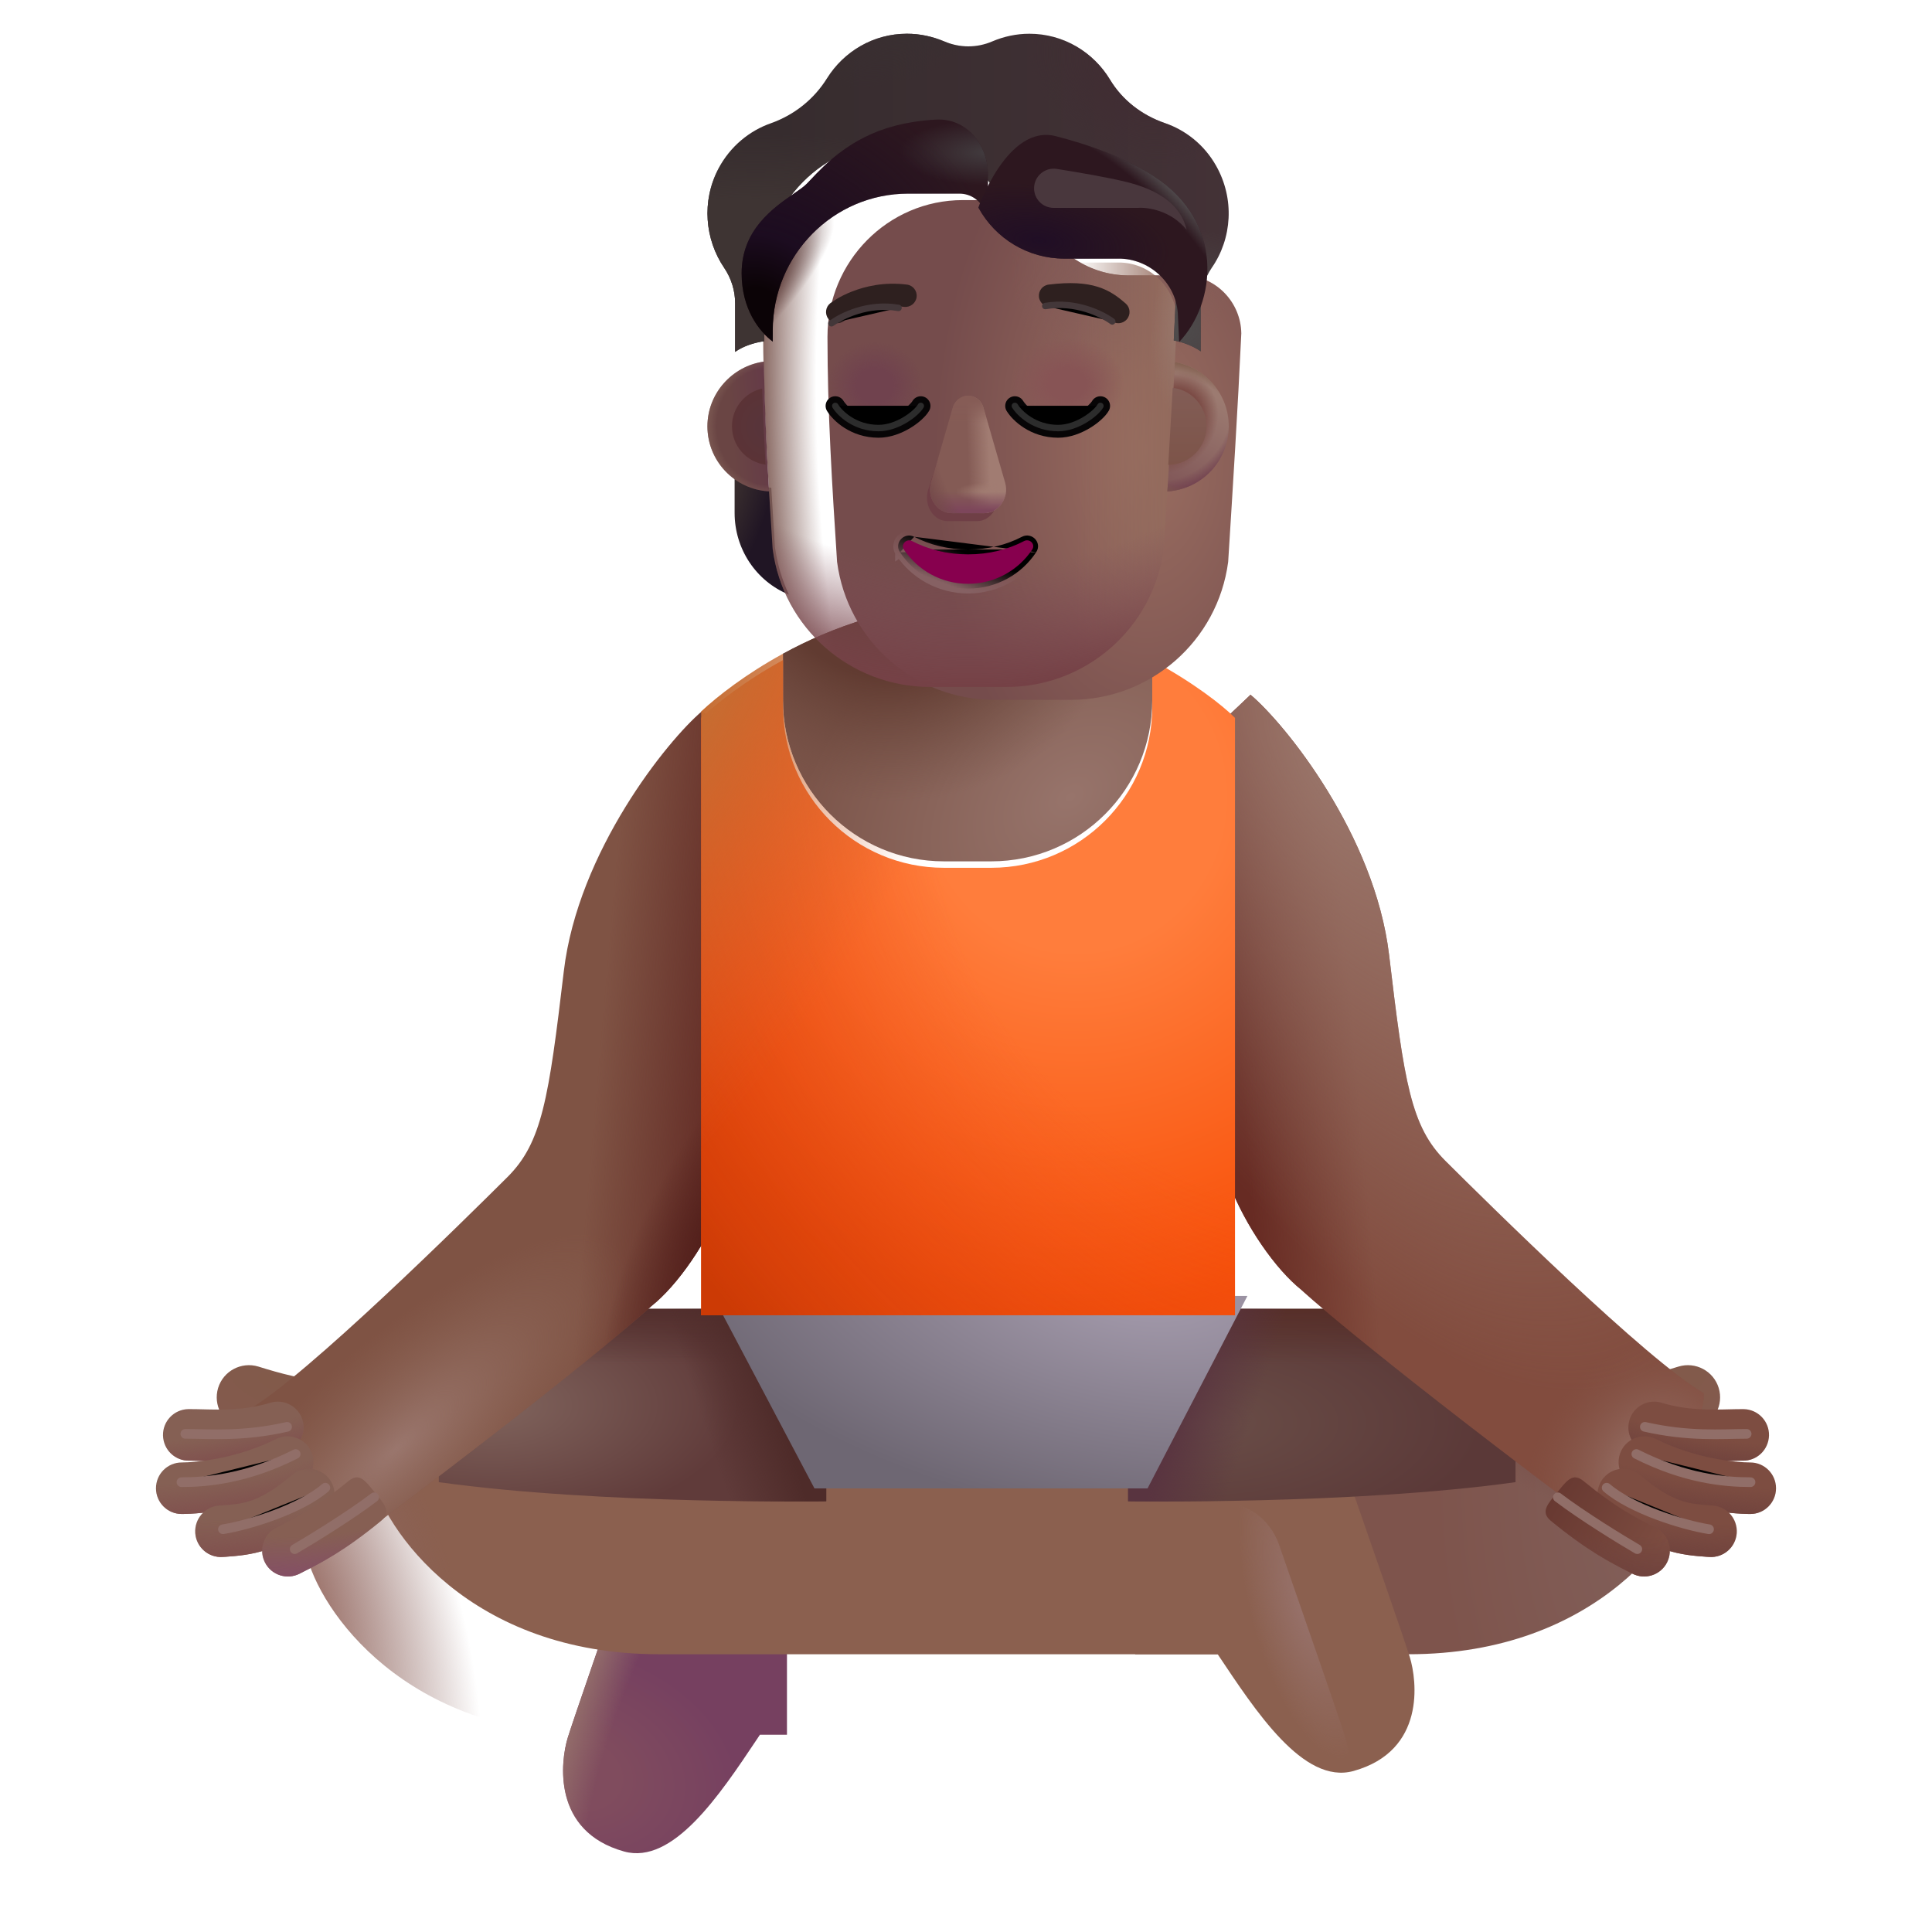 <svg viewBox="1 1 30 30" xmlns="http://www.w3.org/2000/svg">
<path fill-rule="evenodd" clip-rule="evenodd" d="M6.76 22.957C6.76 23.233 6.536 23.457 6.26 23.457C5.628 23.457 5.003 23.264 4.759 23.189C4.744 23.184 4.731 23.18 4.72 23.177C4.456 23.096 4.307 22.817 4.387 22.552C4.468 22.288 4.747 22.14 5.012 22.22C5.021 22.223 5.031 22.226 5.041 22.229C5.287 22.305 5.784 22.457 6.26 22.457C6.536 22.457 6.76 22.681 6.76 22.957Z" fill="url(#paint0_radial_3987_23988)"/>
<path fill-rule="evenodd" clip-rule="evenodd" d="M25.316 22.957C25.316 23.233 25.54 23.457 25.816 23.457C26.448 23.457 27.073 23.264 27.316 23.189C27.331 23.184 27.344 23.18 27.356 23.177C27.62 23.096 27.768 22.817 27.688 22.552C27.607 22.288 27.328 22.14 27.064 22.22C27.054 22.223 27.044 22.226 27.034 22.229C26.788 22.305 26.291 22.457 25.816 22.457C25.54 22.457 25.316 22.681 25.316 22.957Z" fill="url(#paint1_radial_3987_23988)"/>
<g filter="url(#filter0_ii_3987_23988)">
<path d="M17.627 27.937H21.871C24.8 27.937 26.152 26.021 26.355 25.109L23.824 22.781L20.205 24.203L17.627 24.312V27.937Z" fill="url(#paint2_radial_3987_23988)"/>
<path d="M17.627 27.937H21.871C24.8 27.937 26.152 26.021 26.355 25.109L23.824 22.781L20.205 24.203L17.627 24.312V27.937Z" fill="url(#paint3_radial_3987_23988)"/>
</g>
<path d="M13.22 24.312H11.791C11.366 24.312 10.988 24.581 10.848 24.983C10.44 26.153 9.888 27.747 9.816 27.984C9.706 28.344 9.566 29.437 10.691 29.75C11.448 29.96 12.171 28.879 12.748 28.015C12.766 27.989 12.783 27.963 12.8 27.937H13.22V24.312Z" fill="url(#paint4_radial_3987_23988)"/>
<path d="M13.22 24.312H11.791C11.366 24.312 10.988 24.581 10.848 24.983C10.44 26.153 9.888 27.747 9.816 27.984C9.706 28.344 9.566 29.437 10.691 29.75C11.448 29.96 12.171 28.879 12.748 28.015C12.766 27.989 12.783 27.963 12.8 27.937H13.22V24.312Z" fill="url(#paint5_radial_3987_23988)"/>
<g filter="url(#filter1_ii_3987_23988)">
<path d="M10.236 27.937C7.306 27.937 5.955 26.021 5.751 25.109L8.283 22.781L11.736 24.226L19.916 24.312C20.342 24.312 20.72 24.581 20.86 24.983C21.267 26.153 21.82 27.747 21.892 27.984C22.002 28.344 22.142 29.437 21.017 29.75C20.237 29.966 19.494 28.812 18.908 27.937H10.236Z" fill="#8B604F"/>
</g>
<path d="M10.236 27.937C7.306 27.937 5.955 26.021 5.751 25.109L8.283 22.781L11.736 24.226L19.916 24.312C20.342 24.312 20.72 24.581 20.86 24.983C21.267 26.153 21.82 27.747 21.892 27.984C22.002 28.344 22.142 29.437 21.017 29.75C20.237 29.966 19.494 28.812 18.908 27.937H10.236Z" fill="url(#paint6_radial_3987_23988)"/>
<path d="M10.236 27.937C7.306 27.937 5.955 26.021 5.751 25.109L8.283 22.781L11.736 24.226L19.916 24.312C20.342 24.312 20.72 24.581 20.86 24.983C21.267 26.153 21.82 27.747 21.892 27.984C22.002 28.344 22.142 29.437 21.017 29.75C20.237 29.966 19.494 28.812 18.908 27.937H10.236Z" fill="url(#paint7_radial_3987_23988)"/>
<path d="M18.517 21.323H24.533V24.015C22.002 24.367 18.517 24.312 18.517 24.312V21.323Z" fill="url(#paint8_radial_3987_23988)"/>
<path d="M18.517 21.323H24.533V24.015C22.002 24.367 18.517 24.312 18.517 24.312V21.323Z" fill="url(#paint9_linear_3987_23988)"/>
<path d="M18.517 21.323H24.533V24.015C22.002 24.367 18.517 24.312 18.517 24.312V21.323Z" fill="url(#paint10_linear_3987_23988)"/>
<path d="M13.83 21.323H7.814V24.015C10.345 24.367 13.83 24.312 13.83 24.312V21.323Z" fill="url(#paint11_radial_3987_23988)"/>
<path d="M13.83 21.323H7.814V24.015C10.345 24.367 13.83 24.312 13.83 24.312V21.323Z" fill="url(#paint12_linear_3987_23988)"/>
<path d="M13.83 21.323H7.814V24.015C10.345 24.367 13.83 24.312 13.83 24.312V21.323Z" fill="url(#paint13_linear_3987_23988)"/>
<path d="M9.755 16.08C9.975 14.222 11.36 12.5 11.907 12.039L12.239 12.354V19.63C11.989 20.282 11.521 20.959 11.114 21.282C11.114 21.282 10.247 22.096 6.943 24.586C5.618 24.401 4.848 23.492 4.869 22.883C5.744 22.383 8.24 19.914 8.88 19.277C9.417 18.742 9.52 18.062 9.755 16.08Z" fill="#7F5344"/>
<path d="M9.755 16.08C9.975 14.222 11.36 12.5 11.907 12.039L12.239 12.354V19.63C11.989 20.282 11.521 20.959 11.114 21.282C11.114 21.282 10.247 22.096 6.943 24.586C5.618 24.401 4.848 23.492 4.869 22.883C5.744 22.383 8.24 19.914 8.88 19.277C9.417 18.742 9.52 18.062 9.755 16.08Z" fill="url(#paint14_linear_3987_23988)"/>
<path d="M9.755 16.08C9.975 14.222 11.36 12.5 11.907 12.039L12.239 12.354V19.63C11.989 20.282 11.521 20.959 11.114 21.282C11.114 21.282 10.247 22.096 6.943 24.586C5.618 24.401 4.848 23.492 4.869 22.883C5.744 22.383 8.24 19.914 8.88 19.277C9.417 18.742 9.52 18.062 9.755 16.08Z" fill="url(#paint15_radial_3987_23988)"/>
<path d="M9.755 16.08C9.975 14.222 11.36 12.5 11.907 12.039L12.239 12.354V19.63C11.989 20.282 11.521 20.959 11.114 21.282C11.114 21.282 10.247 22.096 6.943 24.586C5.618 24.401 4.848 23.492 4.869 22.883C5.744 22.383 8.24 19.914 8.88 19.277C9.417 18.742 9.52 18.062 9.755 16.08Z" fill="url(#paint16_radial_3987_23988)"/>
<g filter="url(#filter2_i_3987_23988)">
<path d="M22.32 16.08C22.1 14.222 20.715 12.5 20.168 12.039L19.836 12.354V19.63C20.086 20.282 20.555 20.959 20.961 21.282C20.961 21.282 21.828 22.096 25.133 24.586C26.458 24.401 27.227 23.492 27.206 22.883C26.332 22.383 23.835 19.914 23.195 19.277C22.658 18.742 22.555 18.062 22.32 16.08Z" fill="#824C3E"/>
<path d="M22.32 16.08C22.1 14.222 20.715 12.5 20.168 12.039L19.836 12.354V19.63C20.086 20.282 20.555 20.959 20.961 21.282C20.961 21.282 21.828 22.096 25.133 24.586C26.458 24.401 27.227 23.492 27.206 22.883C26.332 22.383 23.835 19.914 23.195 19.277C22.658 18.742 22.555 18.062 22.32 16.08Z" fill="url(#paint17_linear_3987_23988)"/>
<path d="M22.32 16.08C22.1 14.222 20.715 12.5 20.168 12.039L19.836 12.354V19.63C20.086 20.282 20.555 20.959 20.961 21.282C20.961 21.282 21.828 22.096 25.133 24.586C26.458 24.401 27.227 23.492 27.206 22.883C26.332 22.383 23.835 19.914 23.195 19.277C22.658 18.742 22.555 18.062 22.32 16.08Z" fill="url(#paint18_radial_3987_23988)"/>
<path d="M22.32 16.08C22.1 14.222 20.715 12.5 20.168 12.039L19.836 12.354V19.63C20.086 20.282 20.555 20.959 20.961 21.282C20.961 21.282 21.828 22.096 25.133 24.586C26.458 24.401 27.227 23.492 27.206 22.883C26.332 22.383 23.835 19.914 23.195 19.277C22.658 18.742 22.555 18.062 22.32 16.08Z" fill="url(#paint19_radial_3987_23988)"/>
</g>
<g filter="url(#filter3_i_3987_23988)">
<path d="M13.447 24.312L11.869 21.323H20.17L18.619 24.312H13.447Z" fill="url(#paint20_radial_3987_23988)"/>
</g>
<path d="M18.892 11.153V11.875C18.892 13.256 17.773 14.375 16.392 14.375H15.658C14.277 14.375 13.158 13.256 13.158 11.875V11.151C13.921 10.735 14.928 10.367 16.072 10.367C17.122 10.367 18.127 10.742 18.892 11.153Z" fill="url(#paint21_radial_3987_23988)"/>
<path d="M18.892 11.153V11.875C18.892 13.256 17.773 14.375 16.392 14.375H15.658C14.277 14.375 13.158 13.256 13.158 11.875V11.151C13.921 10.735 14.928 10.367 16.072 10.367C17.122 10.367 18.127 10.742 18.892 11.153Z" fill="url(#paint22_radial_3987_23988)"/>
<g filter="url(#filter4_i_3987_23988)">
<path d="M18.892 11.153V11.875C18.892 13.256 17.773 14.375 16.392 14.375H15.658C14.277 14.375 13.158 13.256 13.158 11.875V11.151C12.578 11.468 12.139 11.813 11.888 12.047V21.323H20.177V12.047C19.979 11.847 19.515 11.488 18.892 11.153Z" fill="url(#paint23_radial_3987_23988)"/>
<path d="M18.892 11.153V11.875C18.892 13.256 17.773 14.375 16.392 14.375H15.658C14.277 14.375 13.158 13.256 13.158 11.875V11.151C12.578 11.468 12.139 11.813 11.888 12.047V21.323H20.177V12.047C19.979 11.847 19.515 11.488 18.892 11.153Z" fill="url(#paint24_radial_3987_23988)"/>
</g>
<path d="M18.892 11.153V11.875C18.892 13.256 17.773 14.375 16.392 14.375H15.658C14.277 14.375 13.158 13.256 13.158 11.875V11.151C12.578 11.468 12.139 11.813 11.888 12.047V21.323H20.177V12.047C19.979 11.847 19.515 11.488 18.892 11.153Z" fill="url(#paint25_radial_3987_23988)"/>
<path fill-rule="evenodd" clip-rule="evenodd" d="M5.697 23.047C5.761 23.258 5.642 23.482 5.431 23.546C4.895 23.71 4.332 23.692 4.064 23.683C4.01 23.682 3.968 23.68 3.94 23.681C3.719 23.686 3.536 23.511 3.531 23.29C3.526 23.069 3.701 22.886 3.922 22.881C3.991 22.88 4.068 22.882 4.152 22.884C4.438 22.891 4.808 22.901 5.197 22.782C5.408 22.717 5.632 22.836 5.697 23.047Z" fill="#856054"/>
<path fill-rule="evenodd" clip-rule="evenodd" d="M5.697 23.047C5.761 23.258 5.642 23.482 5.431 23.546C4.895 23.71 4.332 23.692 4.064 23.683C4.01 23.682 3.968 23.68 3.94 23.681C3.719 23.686 3.536 23.511 3.531 23.29C3.526 23.069 3.701 22.886 3.922 22.881C3.991 22.88 4.068 22.882 4.152 22.884C4.438 22.891 4.808 22.901 5.197 22.782C5.408 22.717 5.632 22.836 5.697 23.047Z" fill="url(#paint26_radial_3987_23988)"/>
<path fill-rule="evenodd" clip-rule="evenodd" d="M26.303 23.047C26.239 23.258 26.358 23.482 26.569 23.546C27.105 23.71 27.668 23.692 27.936 23.683C27.99 23.682 28.032 23.68 28.06 23.681C28.281 23.686 28.464 23.511 28.469 23.29C28.474 23.069 28.299 22.886 28.078 22.881C28.009 22.88 27.932 22.882 27.848 22.884C27.562 22.891 27.192 22.901 26.803 22.782C26.592 22.717 26.368 22.836 26.303 23.047Z" fill="#7D4D41"/>
<path fill-rule="evenodd" clip-rule="evenodd" d="M26.303 23.047C26.239 23.258 26.358 23.482 26.569 23.546C27.105 23.71 27.668 23.692 27.936 23.683C27.99 23.682 28.032 23.68 28.06 23.681C28.281 23.686 28.464 23.511 28.469 23.29C28.474 23.069 28.299 22.886 28.078 22.881C28.009 22.88 27.932 22.882 27.848 22.884C27.562 22.891 27.192 22.901 26.803 22.782C26.592 22.717 26.368 22.836 26.303 23.047Z" fill="url(#paint27_radial_3987_23988)"/>
<path fill-rule="evenodd" clip-rule="evenodd" d="M5.825 23.525C5.923 23.723 5.842 23.963 5.644 24.061C4.891 24.436 4.135 24.509 3.822 24.509C3.601 24.509 3.422 24.33 3.422 24.109C3.422 23.888 3.601 23.709 3.822 23.709C4.048 23.709 4.674 23.65 5.288 23.345C5.486 23.247 5.726 23.327 5.825 23.525Z" fill="#856054"/>
<path fill-rule="evenodd" clip-rule="evenodd" d="M5.825 23.525C5.923 23.723 5.842 23.963 5.644 24.061C4.891 24.436 4.135 24.509 3.822 24.509C3.601 24.509 3.422 24.33 3.422 24.109C3.422 23.888 3.601 23.709 3.822 23.709C4.048 23.709 4.674 23.65 5.288 23.345C5.486 23.247 5.726 23.327 5.825 23.525Z" fill="url(#paint28_radial_3987_23988)"/>
<path fill-rule="evenodd" clip-rule="evenodd" d="M26.175 23.525C26.077 23.723 26.158 23.963 26.355 24.061C27.109 24.436 27.865 24.509 28.178 24.509C28.399 24.509 28.578 24.33 28.578 24.109C28.578 23.888 28.399 23.709 28.178 23.709C27.952 23.709 27.326 23.65 26.712 23.345C26.514 23.247 26.274 23.327 26.175 23.525Z" fill="#7D4D41"/>
<path fill-rule="evenodd" clip-rule="evenodd" d="M26.175 23.525C26.077 23.723 26.158 23.963 26.355 24.061C27.109 24.436 27.865 24.509 28.178 24.509C28.399 24.509 28.578 24.33 28.578 24.109C28.578 23.888 28.399 23.709 28.178 23.709C27.952 23.709 27.326 23.65 26.712 23.345C26.514 23.247 26.274 23.327 26.175 23.525Z" fill="url(#paint29_radial_3987_23988)"/>
<path fill-rule="evenodd" clip-rule="evenodd" d="M6.099 23.947C6.242 24.115 6.222 24.367 6.055 24.511C5.716 24.801 5.427 24.967 5.152 25.06C4.898 25.146 4.674 25.161 4.497 25.174C4.484 25.174 4.472 25.175 4.46 25.176C4.239 25.192 4.048 25.026 4.032 24.806C4.017 24.585 4.182 24.394 4.403 24.378C4.409 24.378 4.415 24.377 4.421 24.377C4.611 24.363 4.741 24.354 4.896 24.302C5.051 24.25 5.252 24.144 5.535 23.903C5.702 23.759 5.955 23.779 6.099 23.947Z" fill="#856054"/>
<path fill-rule="evenodd" clip-rule="evenodd" d="M6.099 23.947C6.242 24.115 6.222 24.367 6.055 24.511C5.716 24.801 5.427 24.967 5.152 25.06C4.898 25.146 4.674 25.161 4.497 25.174C4.484 25.174 4.472 25.175 4.46 25.176C4.239 25.192 4.048 25.026 4.032 24.806C4.017 24.585 4.182 24.394 4.403 24.378C4.409 24.378 4.415 24.377 4.421 24.377C4.611 24.363 4.741 24.354 4.896 24.302C5.051 24.25 5.252 24.144 5.535 23.903C5.702 23.759 5.955 23.779 6.099 23.947Z" fill="url(#paint30_radial_3987_23988)"/>
<path fill-rule="evenodd" clip-rule="evenodd" d="M25.901 23.947C25.758 24.115 25.778 24.367 25.945 24.511C26.284 24.801 26.573 24.967 26.848 25.06C27.102 25.146 27.326 25.161 27.503 25.174C27.516 25.174 27.528 25.175 27.54 25.176C27.761 25.192 27.952 25.026 27.968 24.806C27.983 24.585 27.818 24.394 27.597 24.378C27.591 24.378 27.585 24.377 27.579 24.377C27.389 24.363 27.259 24.354 27.105 24.302C26.949 24.25 26.748 24.144 26.465 23.903C26.298 23.759 26.045 23.779 25.901 23.947Z" fill="#7D4D41"/>
<path fill-rule="evenodd" clip-rule="evenodd" d="M25.901 23.947C25.758 24.115 25.778 24.367 25.945 24.511C26.284 24.801 26.573 24.967 26.848 25.06C27.102 25.146 27.326 25.161 27.503 25.174C27.516 25.174 27.528 25.175 27.54 25.176C27.761 25.192 27.952 25.026 27.968 24.806C27.983 24.585 27.818 24.394 27.597 24.378C27.591 24.378 27.585 24.377 27.579 24.377C27.389 24.363 27.259 24.354 27.105 24.302C26.949 24.25 26.748 24.144 26.465 23.903C26.298 23.759 26.045 23.779 25.901 23.947Z" fill="url(#paint31_radial_3987_23988)"/>
<path fill-rule="evenodd" clip-rule="evenodd" d="M6.818 24.172C6.958 24.343 7.09 24.475 6.919 24.615C6.354 25.079 5.985 25.267 5.726 25.398C5.701 25.411 5.677 25.423 5.654 25.435C5.457 25.536 5.216 25.459 5.115 25.263C5.014 25.066 5.091 24.825 5.287 24.724C5.311 24.712 5.336 24.699 5.361 24.686C5.604 24.563 5.913 24.406 6.412 23.997C6.583 23.857 6.678 24.001 6.818 24.172Z" fill="#865F53"/>
<path fill-rule="evenodd" clip-rule="evenodd" d="M6.818 24.172C6.958 24.343 7.09 24.475 6.919 24.615C6.354 25.079 5.985 25.267 5.726 25.398C5.701 25.411 5.677 25.423 5.654 25.435C5.457 25.536 5.216 25.459 5.115 25.263C5.014 25.066 5.091 24.825 5.287 24.724C5.311 24.712 5.336 24.699 5.361 24.686C5.604 24.563 5.913 24.406 6.412 23.997C6.583 23.857 6.678 24.001 6.818 24.172Z" fill="url(#paint32_radial_3987_23988)"/>
<path fill-rule="evenodd" clip-rule="evenodd" d="M25.182 24.172C25.042 24.343 24.91 24.475 25.081 24.615C25.646 25.079 26.015 25.267 26.274 25.398C26.299 25.411 26.323 25.423 26.346 25.435C26.543 25.536 26.784 25.459 26.885 25.263C26.986 25.066 26.909 24.825 26.713 24.724C26.689 24.712 26.664 24.699 26.639 24.686C26.396 24.563 26.087 24.406 25.588 23.997C25.417 23.857 25.322 24.001 25.182 24.172Z" fill="url(#paint33_linear_3987_23988)"/>
<path fill-rule="evenodd" clip-rule="evenodd" d="M25.182 24.172C25.042 24.343 24.91 24.475 25.081 24.615C25.646 25.079 26.015 25.267 26.274 25.398C26.299 25.411 26.323 25.423 26.346 25.435C26.543 25.536 26.784 25.459 26.885 25.263C26.986 25.066 26.909 24.825 26.713 24.724C26.689 24.712 26.664 24.699 26.639 24.686C26.396 24.563 26.087 24.406 25.588 23.997C25.417 23.857 25.322 24.001 25.182 24.172Z" fill="url(#paint34_radial_3987_23988)"/>
<g filter="url(#filter5_f_3987_23988)">
<path d="M5.576 25.055C5.826 24.909 6.423 24.544 6.81 24.25" stroke="#916E68" stroke-width="0.15" stroke-linecap="round"/>
</g>
<g filter="url(#filter6_f_3987_23988)">
<path d="M26.424 25.055C26.174 24.909 25.577 24.544 25.19 24.25" stroke="#916E68" stroke-width="0.15" stroke-linecap="round"/>
</g>
<g filter="url(#filter7_f_3987_23988)">
<path d="M4.462 24.746C4.873 24.68 5.666 24.433 6.052 24.101" stroke="#916E68" stroke-width="0.15" stroke-linecap="round"/>
</g>
<g filter="url(#filter8_f_3987_23988)">
<path d="M27.538 24.746C27.127 24.68 26.334 24.433 25.948 24.101" stroke="#916E68" stroke-width="0.15" stroke-linecap="round"/>
</g>
<g filter="url(#filter9_f_3987_23988)">
<path d="M3.818 24.015C4.216 24.015 4.833 23.961 5.591 23.578" stroke="#916E68" stroke-width="0.15" stroke-linecap="round"/>
</g>
<g filter="url(#filter10_f_3987_23988)">
<path d="M28.182 24.015C27.784 24.015 27.166 23.961 26.409 23.578" stroke="#916E68" stroke-width="0.15" stroke-linecap="round"/>
</g>
<g filter="url(#filter11_f_3987_23988)">
<path d="M3.878 23.265C4.276 23.265 4.771 23.312 5.458 23.156" stroke="#916E68" stroke-width="0.15" stroke-linecap="round"/>
</g>
<g filter="url(#filter12_f_3987_23988)">
<path d="M28.122 23.265C27.724 23.265 27.229 23.312 26.541 23.156" stroke="#916E68" stroke-width="0.15" stroke-linecap="round"/>
</g>
<path d="M19.089 8.573C19.3 8.566 19.497 8.494 19.658 8.379V8.964C19.658 9.525 19.323 10.026 18.815 10.233C18.922 10.005 18.995 9.757 19.032 9.491L19.089 8.573Z" fill="url(#paint35_radial_3987_23988)"/>
<path d="M12.976 8.573C12.765 8.566 12.567 8.494 12.407 8.379V8.964C12.407 9.525 12.741 10.026 13.25 10.233C13.143 10.005 13.069 9.757 13.032 9.491L12.976 8.573Z" fill="url(#paint36_radial_3987_23988)"/>
<g filter="url(#filter13_ii_3987_23988)">
<path d="M12.998 9.525C13.16 10.753 14.205 11.667 15.442 11.667H16.628C17.865 11.667 18.909 10.753 19.071 9.525C19.145 8.341 19.22 7.161 19.275 5.977C19.268 5.495 18.888 5.097 18.408 5.077H17.527C16.927 5.077 16.384 4.723 16.137 4.17C16.073 4.011 15.92 3.907 15.75 3.907H14.95C13.789 3.907 12.849 4.858 12.849 6.031C12.849 7.201 12.922 8.352 12.998 9.525Z" fill="url(#paint37_radial_3987_23988)"/>
<path d="M12.998 9.525C13.16 10.753 14.205 11.667 15.442 11.667H16.628C17.865 11.667 18.909 10.753 19.071 9.525C19.145 8.341 19.22 7.161 19.275 5.977C19.268 5.495 18.888 5.097 18.408 5.077H17.527C16.927 5.077 16.384 4.723 16.137 4.17C16.073 4.011 15.92 3.907 15.75 3.907H14.95C13.789 3.907 12.849 4.858 12.849 6.031C12.849 7.201 12.922 8.352 12.998 9.525Z" fill="url(#paint38_radial_3987_23988)"/>
</g>
<path d="M12.998 9.525C13.16 10.753 14.205 11.667 15.442 11.667H16.628C17.865 11.667 18.909 10.753 19.071 9.525C19.145 8.341 19.22 7.161 19.275 5.977C19.268 5.495 18.888 5.097 18.408 5.077H17.527C16.927 5.077 16.384 4.723 16.137 4.17C16.073 4.011 15.92 3.907 15.75 3.907H14.95C13.789 3.907 12.849 4.858 12.849 6.031C12.849 7.201 12.922 8.352 12.998 9.525Z" fill="url(#paint39_linear_3987_23988)"/>
<path d="M12.998 9.525C13.16 10.753 14.205 11.667 15.442 11.667H16.628C17.865 11.667 18.909 10.753 19.071 9.525C19.145 8.341 19.22 7.161 19.275 5.977C19.268 5.495 18.888 5.097 18.408 5.077H17.527C16.927 5.077 16.384 4.723 16.137 4.17C16.073 4.011 15.92 3.907 15.75 3.907H14.95C13.789 3.907 12.849 4.858 12.849 6.031C12.849 7.201 12.922 8.352 12.998 9.525Z" fill="url(#paint40_radial_3987_23988)"/>
<path d="M12.998 9.525C13.16 10.753 14.205 11.667 15.442 11.667H16.628C17.865 11.667 18.909 10.753 19.071 9.525C19.145 8.341 19.22 7.161 19.275 5.977C19.268 5.495 18.888 5.097 18.408 5.077H17.527C16.927 5.077 16.384 4.723 16.137 4.17C16.073 4.011 15.92 3.907 15.75 3.907H14.95C13.789 3.907 12.849 4.858 12.849 6.031C12.849 7.201 12.922 8.352 12.998 9.525Z" fill="url(#paint41_radial_3987_23988)"/>
<path d="M12.998 9.525C13.16 10.753 14.205 11.667 15.442 11.667H16.628C17.865 11.667 18.909 10.753 19.071 9.525C19.145 8.341 19.22 7.161 19.275 5.977C19.268 5.495 18.888 5.097 18.408 5.077H17.527C16.927 5.077 16.384 4.723 16.137 4.17C16.073 4.011 15.92 3.907 15.75 3.907H14.95C13.789 3.907 12.849 4.858 12.849 6.031C12.849 7.201 12.922 8.352 12.998 9.525Z" fill="url(#paint42_radial_3987_23988)"/>
<path d="M12.998 9.525C13.16 10.753 14.205 11.667 15.442 11.667H16.628C17.865 11.667 18.909 10.753 19.071 9.525C19.145 8.341 19.22 7.161 19.275 5.977C19.268 5.495 18.888 5.097 18.408 5.077H17.527C16.927 5.077 16.384 4.723 16.137 4.17C16.073 4.011 15.92 3.907 15.75 3.907H14.95C13.789 3.907 12.849 4.858 12.849 6.031C12.849 7.201 12.922 8.352 12.998 9.525Z" fill="url(#paint43_radial_3987_23988)"/>
<path d="M12.998 9.525C13.16 10.753 14.205 11.667 15.442 11.667H16.628C17.865 11.667 18.909 10.753 19.071 9.525C19.145 8.341 19.22 7.161 19.275 5.977C19.268 5.495 18.888 5.097 18.408 5.077H17.527C16.927 5.077 16.384 4.723 16.137 4.17C16.073 4.011 15.92 3.907 15.75 3.907H14.95C13.789 3.907 12.849 4.858 12.849 6.031C12.849 7.201 12.922 8.352 12.998 9.525Z" fill="url(#paint44_radial_3987_23988)"/>
<path d="M12.998 9.525C13.16 10.753 14.205 11.667 15.442 11.667H16.628C17.865 11.667 18.909 10.753 19.071 9.525C19.145 8.341 19.22 7.161 19.275 5.977C19.268 5.495 18.888 5.097 18.408 5.077H17.527C16.927 5.077 16.384 4.723 16.137 4.17C16.073 4.011 15.92 3.907 15.75 3.907H14.95C13.789 3.907 12.849 4.858 12.849 6.031C12.849 7.201 12.922 8.352 12.998 9.525Z" fill="url(#paint45_radial_3987_23988)"/>
<g filter="url(#filter14_f_3987_23988)">
<path d="M15.78 7.46L15.409 8.616C15.345 8.854 15.497 9.092 15.713 9.092H16.173C16.389 9.092 16.541 8.85 16.478 8.616L16.167 7.46C16.1 7.204 15.85 7.204 15.78 7.46Z" fill="#6F3F46"/>
</g>
<g filter="url(#filter15_f_3987_23988)">
<path d="M15.792 7.337L15.457 8.493C15.389 8.731 15.553 8.969 15.785 8.969H16.279C16.511 8.969 16.675 8.727 16.607 8.493L16.273 7.337C16.201 7.081 15.867 7.081 15.792 7.337Z" fill="#845B55"/>
<path d="M15.792 7.337L15.457 8.493C15.389 8.731 15.553 8.969 15.785 8.969H16.279C16.511 8.969 16.675 8.727 16.607 8.493L16.273 7.337C16.201 7.081 15.867 7.081 15.792 7.337Z" fill="url(#paint46_linear_3987_23988)"/>
<path d="M15.792 7.337L15.457 8.493C15.389 8.731 15.553 8.969 15.785 8.969H16.279C16.511 8.969 16.675 8.727 16.607 8.493L16.273 7.337C16.201 7.081 15.867 7.081 15.792 7.337Z" fill="url(#paint47_radial_3987_23988)"/>
<path d="M15.792 7.337L15.457 8.493C15.389 8.731 15.553 8.969 15.785 8.969H16.279C16.511 8.969 16.675 8.727 16.607 8.493L16.273 7.337C16.201 7.081 15.867 7.081 15.792 7.337Z" fill="url(#paint48_linear_3987_23988)"/>
<path d="M15.792 7.337L15.457 8.493C15.389 8.731 15.553 8.969 15.785 8.969H16.279C16.511 8.969 16.675 8.727 16.607 8.493L16.273 7.337C16.201 7.081 15.867 7.081 15.792 7.337Z" fill="url(#paint49_radial_3987_23988)"/>
<path d="M15.792 7.337L15.457 8.493C15.389 8.731 15.553 8.969 15.785 8.969H16.279C16.511 8.969 16.675 8.727 16.607 8.493L16.273 7.337C16.201 7.081 15.867 7.081 15.792 7.337Z" fill="url(#paint50_linear_3987_23988)"/>
</g>
<g filter="url(#filter16_f_3987_23988)">
<path d="M15.196 9.335L15.196 9.335C15.437 9.461 15.725 9.533 16.032 9.533C16.343 9.533 16.628 9.461 16.869 9.335L16.869 9.335L16.869 9.335C16.945 9.296 17.025 9.319 17.072 9.368C17.121 9.419 17.139 9.501 17.09 9.574M15.196 9.335L17.028 9.533M15.196 9.335L15.195 9.335C15.119 9.296 15.039 9.32 14.992 9.37C14.945 9.419 14.925 9.502 14.975 9.575M15.196 9.335L15.037 9.533M17.09 9.574C17.09 9.574 17.09 9.574 17.09 9.574L17.028 9.533M17.09 9.574C17.09 9.574 17.09 9.574 17.09 9.574L17.028 9.533M17.09 9.574C16.866 9.914 16.476 10.14 16.032 10.14C15.589 10.14 15.199 9.914 14.975 9.575M17.028 9.533C16.817 9.852 16.45 10.065 16.032 10.065C15.614 10.065 15.247 9.852 15.037 9.533M14.975 9.575C14.975 9.575 14.975 9.575 14.975 9.576L15.037 9.533M14.975 9.575C14.974 9.575 14.974 9.574 14.974 9.574L15.037 9.533" stroke="url(#paint51_linear_3987_23988)" stroke-width="0.15"/>
</g>
<path d="M16.032 9.608C15.713 9.608 15.413 9.533 15.161 9.401C15.075 9.358 14.982 9.455 15.037 9.533C15.247 9.852 15.614 10.065 16.032 10.065C16.45 10.065 16.817 9.852 17.028 9.533C17.082 9.451 16.99 9.358 16.903 9.401C16.651 9.533 16.355 9.608 16.032 9.608Z" fill="url(#paint52_radial_3987_23988)"/>
<g filter="url(#filter17_ii_3987_23988)">
<path d="M19.085 3.61C19.409 3.721 19.699 3.947 19.882 4.271C20.175 4.787 20.132 5.404 19.815 5.859C19.705 6.021 19.645 6.213 19.645 6.409V7.156C19.528 7.074 19.372 7.013 19.226 6.987L19.275 5.977C19.268 5.495 18.888 5.097 18.408 5.077H17.528C16.927 5.077 16.384 4.723 16.137 4.17C16.074 4.011 15.92 3.906 15.75 3.906H14.95C13.789 3.906 12.849 4.858 12.849 6.031L12.868 6.998C12.708 7.021 12.541 7.075 12.415 7.164V6.409C12.415 6.213 12.355 6.021 12.245 5.859C11.945 5.417 11.892 4.824 12.155 4.321C12.338 3.974 12.635 3.731 12.972 3.613C13.332 3.485 13.639 3.242 13.842 2.915C14.103 2.5 14.559 2.224 15.083 2.224C15.287 2.224 15.48 2.267 15.66 2.342C15.9 2.446 16.17 2.446 16.41 2.342C16.587 2.267 16.781 2.224 16.984 2.224C17.514 2.224 17.978 2.51 18.235 2.935C18.428 3.256 18.732 3.488 19.085 3.61Z" fill="url(#paint53_linear_3987_23988)"/>
<path d="M19.085 3.61C19.409 3.721 19.699 3.947 19.882 4.271C20.175 4.787 20.132 5.404 19.815 5.859C19.705 6.021 19.645 6.213 19.645 6.409V7.156C19.528 7.074 19.372 7.013 19.226 6.987L19.275 5.977C19.268 5.495 18.888 5.097 18.408 5.077H17.528C16.927 5.077 16.384 4.723 16.137 4.17C16.074 4.011 15.92 3.906 15.75 3.906H14.95C13.789 3.906 12.849 4.858 12.849 6.031L12.868 6.998C12.708 7.021 12.541 7.075 12.415 7.164V6.409C12.415 6.213 12.355 6.021 12.245 5.859C11.945 5.417 11.892 4.824 12.155 4.321C12.338 3.974 12.635 3.731 12.972 3.613C13.332 3.485 13.639 3.242 13.842 2.915C14.103 2.5 14.559 2.224 15.083 2.224C15.287 2.224 15.48 2.267 15.66 2.342C15.9 2.446 16.17 2.446 16.41 2.342C16.587 2.267 16.781 2.224 16.984 2.224C17.514 2.224 17.978 2.51 18.235 2.935C18.428 3.256 18.732 3.488 19.085 3.61Z" fill="url(#paint54_radial_3987_23988)"/>
<path d="M19.085 3.61C19.409 3.721 19.699 3.947 19.882 4.271C20.175 4.787 20.132 5.404 19.815 5.859C19.705 6.021 19.645 6.213 19.645 6.409V7.156C19.528 7.074 19.372 7.013 19.226 6.987L19.275 5.977C19.268 5.495 18.888 5.097 18.408 5.077H17.528C16.927 5.077 16.384 4.723 16.137 4.17C16.074 4.011 15.92 3.906 15.75 3.906H14.95C13.789 3.906 12.849 4.858 12.849 6.031L12.868 6.998C12.708 7.021 12.541 7.075 12.415 7.164V6.409C12.415 6.213 12.355 6.021 12.245 5.859C11.945 5.417 11.892 4.824 12.155 4.321C12.338 3.974 12.635 3.731 12.972 3.613C13.332 3.485 13.639 3.242 13.842 2.915C14.103 2.5 14.559 2.224 15.083 2.224C15.287 2.224 15.48 2.267 15.66 2.342C15.9 2.446 16.17 2.446 16.41 2.342C16.587 2.267 16.781 2.224 16.984 2.224C17.514 2.224 17.978 2.51 18.235 2.935C18.428 3.256 18.732 3.488 19.085 3.61Z" fill="url(#paint55_radial_3987_23988)"/>
<path d="M19.085 3.61C19.409 3.721 19.699 3.947 19.882 4.271C20.175 4.787 20.132 5.404 19.815 5.859C19.705 6.021 19.645 6.213 19.645 6.409V7.156C19.528 7.074 19.372 7.013 19.226 6.987L19.275 5.977C19.268 5.495 18.888 5.097 18.408 5.077H17.528C16.927 5.077 16.384 4.723 16.137 4.17C16.074 4.011 15.92 3.906 15.75 3.906H14.95C13.789 3.906 12.849 4.858 12.849 6.031L12.868 6.998C12.708 7.021 12.541 7.075 12.415 7.164V6.409C12.415 6.213 12.355 6.021 12.245 5.859C11.945 5.417 11.892 4.824 12.155 4.321C12.338 3.974 12.635 3.731 12.972 3.613C13.332 3.485 13.639 3.242 13.842 2.915C14.103 2.5 14.559 2.224 15.083 2.224C15.287 2.224 15.48 2.267 15.66 2.342C15.9 2.446 16.17 2.446 16.41 2.342C16.587 2.267 16.781 2.224 16.984 2.224C17.514 2.224 17.978 2.51 18.235 2.935C18.428 3.256 18.732 3.488 19.085 3.61Z" fill="url(#paint56_radial_3987_23988)"/>
<path d="M19.085 3.61C19.409 3.721 19.699 3.947 19.882 4.271C20.175 4.787 20.132 5.404 19.815 5.859C19.705 6.021 19.645 6.213 19.645 6.409V7.156C19.528 7.074 19.372 7.013 19.226 6.987L19.275 5.977C19.268 5.495 18.888 5.097 18.408 5.077H17.528C16.927 5.077 16.384 4.723 16.137 4.17C16.074 4.011 15.92 3.906 15.75 3.906H14.95C13.789 3.906 12.849 4.858 12.849 6.031L12.868 6.998C12.708 7.021 12.541 7.075 12.415 7.164V6.409C12.415 6.213 12.355 6.021 12.245 5.859C11.945 5.417 11.892 4.824 12.155 4.321C12.338 3.974 12.635 3.731 12.972 3.613C13.332 3.485 13.639 3.242 13.842 2.915C14.103 2.5 14.559 2.224 15.083 2.224C15.287 2.224 15.48 2.267 15.66 2.342C15.9 2.446 16.17 2.446 16.41 2.342C16.587 2.267 16.781 2.224 16.984 2.224C17.514 2.224 17.978 2.51 18.235 2.935C18.428 3.256 18.732 3.488 19.085 3.61Z" fill="url(#paint57_radial_3987_23988)"/>
</g>
<g filter="url(#filter18_i_3987_23988)">
<path d="M18.38 5.913C18.27 5.817 18.141 5.715 17.947 5.654C17.756 5.594 17.516 5.578 17.185 5.619C17.089 5.63 17.021 5.717 17.033 5.813C17.045 5.908 17.132 5.976 17.227 5.965C17.53 5.928 17.715 5.947 17.843 5.987C17.967 6.026 18.052 6.09 18.151 6.176C18.223 6.239 18.333 6.232 18.397 6.159C18.46 6.086 18.452 5.976 18.38 5.913Z" fill="#2E201F"/>
</g>
<g filter="url(#filter19_i_3987_23988)">
<path d="M13.888 5.845C13.944 5.811 14.026 5.767 14.129 5.727C14.335 5.646 14.629 5.575 14.981 5.619C15.077 5.63 15.145 5.717 15.133 5.813C15.121 5.908 15.034 5.976 14.939 5.965C14.657 5.93 14.422 5.986 14.257 6.051C14.174 6.084 14.11 6.118 14.067 6.144C14.045 6.157 14.03 6.167 14.02 6.174L14.009 6.181L14.007 6.183C13.931 6.241 13.822 6.227 13.763 6.152C13.704 6.076 13.718 5.966 13.794 5.907L13.888 5.845Z" fill="#2E201F"/>
</g>
<g filter="url(#filter20_if_3987_23988)">
<path d="M16.179 4.256C16.164 4.228 16.15 4.199 16.137 4.17C16.074 4.011 15.92 3.907 15.75 3.907H14.95C13.789 3.907 12.849 4.858 12.849 6.031V6.204C12.635 6.042 12.366 5.698 12.366 5.143C12.366 4.469 12.858 4.128 13.171 3.911C13.26 3.85 13.334 3.798 13.379 3.752C13.398 3.732 13.419 3.71 13.442 3.686C13.662 3.453 14.053 3.038 14.737 2.856C14.957 2.798 15.179 2.768 15.384 2.757C15.856 2.731 16.192 3.142 16.192 3.615V4.247L16.179 4.256Z" fill="#2D171F"/>
<path d="M16.179 4.256C16.164 4.228 16.15 4.199 16.137 4.17C16.074 4.011 15.92 3.907 15.75 3.907H14.95C13.789 3.907 12.849 4.858 12.849 6.031V6.204C12.635 6.042 12.366 5.698 12.366 5.143C12.366 4.469 12.858 4.128 13.171 3.911C13.26 3.85 13.334 3.798 13.379 3.752C13.398 3.732 13.419 3.71 13.442 3.686C13.662 3.453 14.053 3.038 14.737 2.856C14.957 2.798 15.179 2.768 15.384 2.757C15.856 2.731 16.192 3.142 16.192 3.615V4.247L16.179 4.256Z" fill="url(#paint58_radial_3987_23988)"/>
<path d="M16.179 4.256C16.164 4.228 16.15 4.199 16.137 4.17C16.074 4.011 15.92 3.907 15.75 3.907H14.95C13.789 3.907 12.849 4.858 12.849 6.031V6.204C12.635 6.042 12.366 5.698 12.366 5.143C12.366 4.469 12.858 4.128 13.171 3.911C13.26 3.85 13.334 3.798 13.379 3.752C13.398 3.732 13.419 3.71 13.442 3.686C13.662 3.453 14.053 3.038 14.737 2.856C14.957 2.798 15.179 2.768 15.384 2.757C15.856 2.731 16.192 3.142 16.192 3.615V4.247L16.179 4.256Z" fill="url(#paint59_radial_3987_23988)"/>
</g>
<g filter="url(#filter21_f_3987_23988)">
<path d="M19.31 6.31L19.291 5.913C19.285 5.433 18.888 5.037 18.408 5.016H17.527C16.969 5.016 16.459 4.711 16.192 4.224V4.224C16.192 4.224 16.645 2.923 17.392 3.114C17.919 3.248 18.482 3.452 18.924 3.741C20.021 4.456 19.887 5.702 19.31 6.31Z" fill="#2D171F"/>
<path d="M19.31 6.31L19.291 5.913C19.285 5.433 18.888 5.037 18.408 5.016H17.527C16.969 5.016 16.459 4.711 16.192 4.224V4.224C16.192 4.224 16.645 2.923 17.392 3.114C17.919 3.248 18.482 3.452 18.924 3.741C20.021 4.456 19.887 5.702 19.31 6.31Z" fill="url(#paint60_radial_3987_23988)"/>
<path d="M19.31 6.31L19.291 5.913C19.285 5.433 18.888 5.037 18.408 5.016H17.527C16.969 5.016 16.459 4.711 16.192 4.224V4.224C16.192 4.224 16.645 2.923 17.392 3.114C17.919 3.248 18.482 3.452 18.924 3.741C20.021 4.456 19.887 5.702 19.31 6.31Z" fill="url(#paint61_radial_3987_23988)"/>
</g>
<path d="M19.127 8.63C19.169 7.961 19.209 7.292 19.244 6.623C19.719 6.706 20.08 7.121 20.08 7.62C20.08 8.158 19.659 8.599 19.127 8.63Z" fill="url(#paint62_linear_3987_23988)"/>
<path d="M19.127 8.63C19.169 7.961 19.209 7.292 19.244 6.623C19.719 6.706 20.08 7.121 20.08 7.62C20.08 8.158 19.659 8.599 19.127 8.63Z" fill="url(#paint63_radial_3987_23988)"/>
<path d="M19.127 8.63C19.169 7.961 19.209 7.292 19.244 6.623C19.719 6.706 20.08 7.121 20.08 7.62C20.08 8.158 19.659 8.599 19.127 8.63Z" fill="url(#paint64_radial_3987_23988)"/>
<path d="M19.127 8.63C19.169 7.961 19.209 7.292 19.244 6.623C19.719 6.706 20.08 7.121 20.08 7.62C20.08 8.158 19.659 8.599 19.127 8.63Z" fill="url(#paint65_radial_3987_23988)"/>
<path d="M12.861 6.615C12.369 6.684 11.985 7.109 11.985 7.62C11.985 8.16 12.409 8.601 12.942 8.63C12.901 7.958 12.874 7.287 12.861 6.615Z" fill="url(#paint66_linear_3987_23988)"/>
<path d="M12.861 6.615C12.369 6.684 11.985 7.109 11.985 7.62C11.985 8.16 12.409 8.601 12.942 8.63C12.901 7.958 12.874 7.287 12.861 6.615Z" fill="url(#paint67_radial_3987_23988)"/>
<g filter="url(#filter22_f_3987_23988)">
<path d="M12.835 7.033C12.567 7.093 12.366 7.333 12.366 7.619C12.366 7.924 12.593 8.176 12.887 8.215C12.866 7.821 12.847 7.427 12.835 7.033Z" fill="url(#paint68_radial_3987_23988)"/>
</g>
<g filter="url(#filter23_f_3987_23988)">
<path d="M19.141 8.218C19.165 7.819 19.188 7.42 19.21 7.021C19.506 7.058 19.736 7.311 19.736 7.617C19.736 7.947 19.47 8.215 19.141 8.218Z" fill="url(#paint69_linear_3987_23988)"/>
</g>
<g filter="url(#filter24_f_3987_23988)">
<path d="M13.911 6.02C14.073 5.904 14.476 5.7 14.952 5.781" stroke="#433739" stroke-width="0.1" stroke-linecap="round"/>
</g>
<g filter="url(#filter25_f_3987_23988)">
<path d="M18.271 5.991C18.11 5.875 17.707 5.671 17.231 5.752" stroke="#433739" stroke-width="0.1" stroke-linecap="round"/>
</g>
<g filter="url(#filter26_f_3987_23988)">
<path d="M18.669 4.228L17.361 4.228C17.193 4.228 17.057 4.092 17.057 3.924C17.057 3.737 17.224 3.594 17.409 3.623C17.748 3.677 18.199 3.753 18.501 3.828C19.184 3.997 19.372 4.329 19.425 4.566C19.181 4.268 18.819 4.216 18.669 4.228Z" fill="#49373D"/>
</g>
<path d="M13.97 7.303C14.04 7.418 14.273 7.647 14.642 7.647C14.939 7.647 15.233 7.418 15.298 7.303" stroke="#070506" stroke-width="0.3" stroke-linecap="round"/>
<g filter="url(#filter27_f_3987_23988)">
<path d="M13.97 7.303C14.04 7.418 14.273 7.647 14.642 7.647C14.939 7.647 15.233 7.418 15.298 7.303" stroke="#2C2C2C" stroke-width="0.1" stroke-linecap="round"/>
</g>
<path d="M16.759 7.303C16.83 7.418 17.062 7.647 17.431 7.647C17.728 7.647 18.022 7.418 18.087 7.303" stroke="#070506" stroke-width="0.3" stroke-linecap="round"/>
<g filter="url(#filter28_f_3987_23988)">
<path d="M16.759 7.303C16.83 7.418 17.062 7.647 17.431 7.647C17.728 7.647 18.022 7.418 18.087 7.303" stroke="#2C2C2C" stroke-width="0.1" stroke-linecap="round"/>
</g>
<defs>
<filter id="filter0_ii_3987_23988" x="17.627" y="21.781" width="9.729" height="6.156" filterUnits="userSpaceOnUse" color-interpolation-filters="sRGB">
<feFlood flood-opacity="0" result="BackgroundImageFix"/>
<feBlend mode="normal" in="SourceGraphic" in2="BackgroundImageFix" result="shape"/>
<feColorMatrix in="SourceAlpha" type="matrix" values="0 0 0 0 0 0 0 0 0 0 0 0 0 0 0 0 0 0 127 0" result="hardAlpha"/>
<feOffset dx="1" dy="-1"/>
<feGaussianBlur stdDeviation="0.75"/>
<feComposite in2="hardAlpha" operator="arithmetic" k2="-1" k3="1"/>
<feColorMatrix type="matrix" values="0 0 0 0 0.478 0 0 0 0 0.282 0 0 0 0 0.314 0 0 0 1 0"/>
<feBlend mode="normal" in2="shape" result="effect1_innerShadow_3987_23988"/>
<feColorMatrix in="SourceAlpha" type="matrix" values="0 0 0 0 0 0 0 0 0 0 0 0 0 0 0 0 0 0 127 0" result="hardAlpha"/>
<feOffset dy="-0.25"/>
<feGaussianBlur stdDeviation="0.375"/>
<feComposite in2="hardAlpha" operator="arithmetic" k2="-1" k3="1"/>
<feColorMatrix type="matrix" values="0 0 0 0 0.478 0 0 0 0 0.263 0 0 0 0 0.42 0 0 0 1 0"/>
<feBlend mode="normal" in2="effect1_innerShadow_3987_23988" result="effect2_innerShadow_3987_23988"/>
</filter>
<filter id="filter1_ii_3987_23988" x="5.751" y="21.781" width="17.213" height="7.995" filterUnits="userSpaceOnUse" color-interpolation-filters="sRGB">
<feFlood flood-opacity="0" result="BackgroundImageFix"/>
<feBlend mode="normal" in="SourceGraphic" in2="BackgroundImageFix" result="shape"/>
<feColorMatrix in="SourceAlpha" type="matrix" values="0 0 0 0 0 0 0 0 0 0 0 0 0 0 0 0 0 0 127 0" result="hardAlpha"/>
<feOffset dx="1" dy="-1"/>
<feGaussianBlur stdDeviation="0.75"/>
<feComposite in2="hardAlpha" operator="arithmetic" k2="-1" k3="1"/>
<feColorMatrix type="matrix" values="0 0 0 0 0.502 0 0 0 0 0.271 0 0 0 0 0.408 0 0 0 1 0"/>
<feBlend mode="normal" in2="shape" result="effect1_innerShadow_3987_23988"/>
<feColorMatrix in="SourceAlpha" type="matrix" values="0 0 0 0 0 0 0 0 0 0 0 0 0 0 0 0 0 0 127 0" result="hardAlpha"/>
<feOffset dy="-0.25"/>
<feGaussianBlur stdDeviation="0.375"/>
<feComposite in2="hardAlpha" operator="arithmetic" k2="-1" k3="1"/>
<feColorMatrix type="matrix" values="0 0 0 0 0.514 0 0 0 0 0.282 0 0 0 0 0.443 0 0 0 1 0"/>
<feBlend mode="normal" in2="effect1_innerShadow_3987_23988" result="effect2_innerShadow_3987_23988"/>
</filter>
<filter id="filter2_i_3987_23988" x="19.836" y="11.789" width="7.621" height="12.797" filterUnits="userSpaceOnUse" color-interpolation-filters="sRGB">
<feFlood flood-opacity="0" result="BackgroundImageFix"/>
<feBlend mode="normal" in="SourceGraphic" in2="BackgroundImageFix" result="shape"/>
<feColorMatrix in="SourceAlpha" type="matrix" values="0 0 0 0 0 0 0 0 0 0 0 0 0 0 0 0 0 0 127 0" result="hardAlpha"/>
<feOffset dx="0.25" dy="-0.25"/>
<feGaussianBlur stdDeviation="0.5"/>
<feComposite in2="hardAlpha" operator="arithmetic" k2="-1" k3="1"/>
<feColorMatrix type="matrix" values="0 0 0 0 0.365 0 0 0 0 0.188 0 0 0 0 0.165 0 0 0 1 0"/>
<feBlend mode="normal" in2="shape" result="effect1_innerShadow_3987_23988"/>
</filter>
<filter id="filter3_i_3987_23988" x="11.869" y="21.123" width="8.502" height="3.19" filterUnits="userSpaceOnUse" color-interpolation-filters="sRGB">
<feFlood flood-opacity="0" result="BackgroundImageFix"/>
<feBlend mode="normal" in="SourceGraphic" in2="BackgroundImageFix" result="shape"/>
<feColorMatrix in="SourceAlpha" type="matrix" values="0 0 0 0 0 0 0 0 0 0 0 0 0 0 0 0 0 0 127 0" result="hardAlpha"/>
<feOffset dx="0.2" dy="-0.2"/>
<feGaussianBlur stdDeviation="0.5"/>
<feComposite in2="hardAlpha" operator="arithmetic" k2="-1" k3="1"/>
<feColorMatrix type="matrix" values="0 0 0 0 0.263 0 0 0 0 0.247 0 0 0 0 0.263 0 0 0 1 0"/>
<feBlend mode="normal" in2="shape" result="effect1_innerShadow_3987_23988"/>
</filter>
<filter id="filter4_i_3987_23988" x="11.888" y="11.151" width="8.289" height="10.271" filterUnits="userSpaceOnUse" color-interpolation-filters="sRGB">
<feFlood flood-opacity="0" result="BackgroundImageFix"/>
<feBlend mode="normal" in="SourceGraphic" in2="BackgroundImageFix" result="shape"/>
<feColorMatrix in="SourceAlpha" type="matrix" values="0 0 0 0 0 0 0 0 0 0 0 0 0 0 0 0 0 0 127 0" result="hardAlpha"/>
<feOffset dy="0.1"/>
<feGaussianBlur stdDeviation="0.15"/>
<feComposite in2="hardAlpha" operator="arithmetic" k2="-1" k3="1"/>
<feColorMatrix type="matrix" values="0 0 0 0 1 0 0 0 0 0.424 0 0 0 0 0.094 0 0 0 1 0"/>
<feBlend mode="normal" in2="shape" result="effect1_innerShadow_3987_23988"/>
</filter>
<filter id="filter5_f_3987_23988" x="5.351" y="24.025" width="1.684" height="1.255" filterUnits="userSpaceOnUse" color-interpolation-filters="sRGB">
<feFlood flood-opacity="0" result="BackgroundImageFix"/>
<feBlend mode="normal" in="SourceGraphic" in2="BackgroundImageFix" result="shape"/>
<feGaussianBlur stdDeviation="0.075" result="effect1_foregroundBlur_3987_23988"/>
</filter>
<filter id="filter6_f_3987_23988" x="24.965" y="24.025" width="1.684" height="1.255" filterUnits="userSpaceOnUse" color-interpolation-filters="sRGB">
<feFlood flood-opacity="0" result="BackgroundImageFix"/>
<feBlend mode="normal" in="SourceGraphic" in2="BackgroundImageFix" result="shape"/>
<feGaussianBlur stdDeviation="0.075" result="effect1_foregroundBlur_3987_23988"/>
</filter>
<filter id="filter7_f_3987_23988" x="4.237" y="23.876" width="2.04" height="1.095" filterUnits="userSpaceOnUse" color-interpolation-filters="sRGB">
<feFlood flood-opacity="0" result="BackgroundImageFix"/>
<feBlend mode="normal" in="SourceGraphic" in2="BackgroundImageFix" result="shape"/>
<feGaussianBlur stdDeviation="0.075" result="effect1_foregroundBlur_3987_23988"/>
</filter>
<filter id="filter8_f_3987_23988" x="25.723" y="23.876" width="2.04" height="1.095" filterUnits="userSpaceOnUse" color-interpolation-filters="sRGB">
<feFlood flood-opacity="0" result="BackgroundImageFix"/>
<feBlend mode="normal" in="SourceGraphic" in2="BackgroundImageFix" result="shape"/>
<feGaussianBlur stdDeviation="0.075" result="effect1_foregroundBlur_3987_23988"/>
</filter>
<filter id="filter9_f_3987_23988" x="3.593" y="23.353" width="2.223" height="0.888" filterUnits="userSpaceOnUse" color-interpolation-filters="sRGB">
<feFlood flood-opacity="0" result="BackgroundImageFix"/>
<feBlend mode="normal" in="SourceGraphic" in2="BackgroundImageFix" result="shape"/>
<feGaussianBlur stdDeviation="0.075" result="effect1_foregroundBlur_3987_23988"/>
</filter>
<filter id="filter10_f_3987_23988" x="26.184" y="23.353" width="2.223" height="0.888" filterUnits="userSpaceOnUse" color-interpolation-filters="sRGB">
<feFlood flood-opacity="0" result="BackgroundImageFix"/>
<feBlend mode="normal" in="SourceGraphic" in2="BackgroundImageFix" result="shape"/>
<feGaussianBlur stdDeviation="0.075" result="effect1_foregroundBlur_3987_23988"/>
</filter>
<filter id="filter11_f_3987_23988" x="3.653" y="22.931" width="2.031" height="0.566" filterUnits="userSpaceOnUse" color-interpolation-filters="sRGB">
<feFlood flood-opacity="0" result="BackgroundImageFix"/>
<feBlend mode="normal" in="SourceGraphic" in2="BackgroundImageFix" result="shape"/>
<feGaussianBlur stdDeviation="0.075" result="effect1_foregroundBlur_3987_23988"/>
</filter>
<filter id="filter12_f_3987_23988" x="26.317" y="22.931" width="2.031" height="0.566" filterUnits="userSpaceOnUse" color-interpolation-filters="sRGB">
<feFlood flood-opacity="0" result="BackgroundImageFix"/>
<feBlend mode="normal" in="SourceGraphic" in2="BackgroundImageFix" result="shape"/>
<feGaussianBlur stdDeviation="0.075" result="effect1_foregroundBlur_3987_23988"/>
</filter>
<filter id="filter13_ii_3987_23988" x="12.849" y="3.907" width="7.426" height="7.96" filterUnits="userSpaceOnUse" color-interpolation-filters="sRGB">
<feFlood flood-opacity="0" result="BackgroundImageFix"/>
<feBlend mode="normal" in="SourceGraphic" in2="BackgroundImageFix" result="shape"/>
<feColorMatrix in="SourceAlpha" type="matrix" values="0 0 0 0 0 0 0 0 0 0 0 0 0 0 0 0 0 0 127 0" result="hardAlpha"/>
<feOffset dx="1"/>
<feGaussianBlur stdDeviation="0.7"/>
<feComposite in2="hardAlpha" operator="arithmetic" k2="-1" k3="1"/>
<feColorMatrix type="matrix" values="0 0 0 0 0.494 0 0 0 0 0.353 0 0 0 0 0.325 0 0 0 1 0"/>
<feBlend mode="normal" in2="shape" result="effect1_innerShadow_3987_23988"/>
<feColorMatrix in="SourceAlpha" type="matrix" values="0 0 0 0 0 0 0 0 0 0 0 0 0 0 0 0 0 0 127 0" result="hardAlpha"/>
<feOffset dy="0.2"/>
<feGaussianBlur stdDeviation="0.375"/>
<feComposite in2="hardAlpha" operator="arithmetic" k2="-1" k3="1"/>
<feColorMatrix type="matrix" values="0 0 0 0 0.396 0 0 0 0 0.216 0 0 0 0 0.216 0 0 0 1 0"/>
<feBlend mode="normal" in2="effect1_innerShadow_3987_23988" result="effect2_innerShadow_3987_23988"/>
</filter>
<filter id="filter14_f_3987_23988" x="14.394" y="6.268" width="3.098" height="3.823" filterUnits="userSpaceOnUse" color-interpolation-filters="sRGB">
<feFlood flood-opacity="0" result="BackgroundImageFix"/>
<feBlend mode="normal" in="SourceGraphic" in2="BackgroundImageFix" result="shape"/>
<feGaussianBlur stdDeviation="0.5" result="effect1_foregroundBlur_3987_23988"/>
</filter>
<filter id="filter15_f_3987_23988" x="15.342" y="7.045" width="1.38" height="2.023" filterUnits="userSpaceOnUse" color-interpolation-filters="sRGB">
<feFlood flood-opacity="0" result="BackgroundImageFix"/>
<feBlend mode="normal" in="SourceGraphic" in2="BackgroundImageFix" result="shape"/>
<feGaussianBlur stdDeviation="0.05" result="effect1_foregroundBlur_3987_23988"/>
</filter>
<filter id="filter16_f_3987_23988" x="14.77" y="9.14" width="2.524" height="1.175" filterUnits="userSpaceOnUse" color-interpolation-filters="sRGB">
<feFlood flood-opacity="0" result="BackgroundImageFix"/>
<feBlend mode="normal" in="SourceGraphic" in2="BackgroundImageFix" result="shape"/>
<feGaussianBlur stdDeviation="0.05" result="effect1_foregroundBlur_3987_23988"/>
</filter>
<filter id="filter17_ii_3987_23988" x="11.985" y="1.724" width="8.094" height="5.44" filterUnits="userSpaceOnUse" color-interpolation-filters="sRGB">
<feFlood flood-opacity="0" result="BackgroundImageFix"/>
<feBlend mode="normal" in="SourceGraphic" in2="BackgroundImageFix" result="shape"/>
<feColorMatrix in="SourceAlpha" type="matrix" values="0 0 0 0 0 0 0 0 0 0 0 0 0 0 0 0 0 0 127 0" result="hardAlpha"/>
<feOffset dy="-0.5"/>
<feGaussianBlur stdDeviation="0.625"/>
<feComposite in2="hardAlpha" operator="arithmetic" k2="-1" k3="1"/>
<feColorMatrix type="matrix" values="0 0 0 0 0.137 0 0 0 0 0.09 0 0 0 0 0.145 0 0 0 1 0"/>
<feBlend mode="normal" in2="shape" result="effect1_innerShadow_3987_23988"/>
<feColorMatrix in="SourceAlpha" type="matrix" values="0 0 0 0 0 0 0 0 0 0 0 0 0 0 0 0 0 0 127 0" result="hardAlpha"/>
<feOffset dy="-0.2"/>
<feGaussianBlur stdDeviation="0.2"/>
<feComposite in2="hardAlpha" operator="arithmetic" k2="-1" k3="1"/>
<feColorMatrix type="matrix" values="0 0 0 0 0.078 0 0 0 0 0.035 0 0 0 0 0.047 0 0 0 1 0"/>
<feBlend mode="normal" in2="effect1_innerShadow_3987_23988" result="effect2_innerShadow_3987_23988"/>
</filter>
<filter id="filter18_i_3987_23988" x="17.032" y="5.396" width="1.508" height="0.823" filterUnits="userSpaceOnUse" color-interpolation-filters="sRGB">
<feFlood flood-opacity="0" result="BackgroundImageFix"/>
<feBlend mode="normal" in="SourceGraphic" in2="BackgroundImageFix" result="shape"/>
<feColorMatrix in="SourceAlpha" type="matrix" values="0 0 0 0 0 0 0 0 0 0 0 0 0 0 0 0 0 0 127 0" result="hardAlpha"/>
<feOffset dx="0.1" dy="-0.2"/>
<feGaussianBlur stdDeviation="0.125"/>
<feComposite in2="hardAlpha" operator="arithmetic" k2="-1" k3="1"/>
<feColorMatrix type="matrix" values="0 0 0 0 0.173 0 0 0 0 0.086 0 0 0 0 0.157 0 0 0 1 0"/>
<feBlend mode="normal" in2="shape" result="effect1_innerShadow_3987_23988"/>
</filter>
<filter id="filter19_i_3987_23988" x="13.727" y="5.405" width="1.508" height="0.813" filterUnits="userSpaceOnUse" color-interpolation-filters="sRGB">
<feFlood flood-opacity="0" result="BackgroundImageFix"/>
<feBlend mode="normal" in="SourceGraphic" in2="BackgroundImageFix" result="shape"/>
<feColorMatrix in="SourceAlpha" type="matrix" values="0 0 0 0 0 0 0 0 0 0 0 0 0 0 0 0 0 0 127 0" result="hardAlpha"/>
<feOffset dx="0.1" dy="-0.2"/>
<feGaussianBlur stdDeviation="0.125"/>
<feComposite in2="hardAlpha" operator="arithmetic" k2="-1" k3="1"/>
<feColorMatrix type="matrix" values="0 0 0 0 0.173 0 0 0 0 0.086 0 0 0 0 0.157 0 0 0 1 0"/>
<feBlend mode="normal" in2="shape" result="effect1_innerShadow_3987_23988"/>
</filter>
<filter id="filter20_if_3987_23988" x="12.216" y="2.606" width="4.126" height="3.749" filterUnits="userSpaceOnUse" color-interpolation-filters="sRGB">
<feFlood flood-opacity="0" result="BackgroundImageFix"/>
<feBlend mode="normal" in="SourceGraphic" in2="BackgroundImageFix" result="shape"/>
<feColorMatrix in="SourceAlpha" type="matrix" values="0 0 0 0 0 0 0 0 0 0 0 0 0 0 0 0 0 0 127 0" result="hardAlpha"/>
<feOffset dx="0.15" dy="0.1"/>
<feGaussianBlur stdDeviation="0.2"/>
<feComposite in2="hardAlpha" operator="arithmetic" k2="-1" k3="1"/>
<feColorMatrix type="matrix" values="0 0 0 0 0.286 0 0 0 0 0.243 0 0 0 0 0.227 0 0 0 1 0"/>
<feBlend mode="normal" in2="shape" result="effect1_innerShadow_3987_23988"/>
<feGaussianBlur stdDeviation="0.075" result="effect2_foregroundBlur_3987_23988"/>
</filter>
<filter id="filter21_f_3987_23988" x="16.042" y="2.945" width="3.857" height="3.515" filterUnits="userSpaceOnUse" color-interpolation-filters="sRGB">
<feFlood flood-opacity="0" result="BackgroundImageFix"/>
<feBlend mode="normal" in="SourceGraphic" in2="BackgroundImageFix" result="shape"/>
<feGaussianBlur stdDeviation="0.075" result="effect1_foregroundBlur_3987_23988"/>
</filter>
<filter id="filter22_f_3987_23988" x="12.116" y="6.783" width="1.021" height="1.682" filterUnits="userSpaceOnUse" color-interpolation-filters="sRGB">
<feFlood flood-opacity="0" result="BackgroundImageFix"/>
<feBlend mode="normal" in="SourceGraphic" in2="BackgroundImageFix" result="shape"/>
<feGaussianBlur stdDeviation="0.125" result="effect1_foregroundBlur_3987_23988"/>
</filter>
<filter id="filter23_f_3987_23988" x="18.641" y="6.521" width="1.595" height="2.197" filterUnits="userSpaceOnUse" color-interpolation-filters="sRGB">
<feFlood flood-opacity="0" result="BackgroundImageFix"/>
<feBlend mode="normal" in="SourceGraphic" in2="BackgroundImageFix" result="shape"/>
<feGaussianBlur stdDeviation="0.25" result="effect1_foregroundBlur_3987_23988"/>
</filter>
<filter id="filter24_f_3987_23988" x="13.711" y="5.562" width="1.441" height="0.658" filterUnits="userSpaceOnUse" color-interpolation-filters="sRGB">
<feFlood flood-opacity="0" result="BackgroundImageFix"/>
<feBlend mode="normal" in="SourceGraphic" in2="BackgroundImageFix" result="shape"/>
<feGaussianBlur stdDeviation="0.075" result="effect1_foregroundBlur_3987_23988"/>
</filter>
<filter id="filter25_f_3987_23988" x="17.031" y="5.533" width="1.441" height="0.658" filterUnits="userSpaceOnUse" color-interpolation-filters="sRGB">
<feFlood flood-opacity="0" result="BackgroundImageFix"/>
<feBlend mode="normal" in="SourceGraphic" in2="BackgroundImageFix" result="shape"/>
<feGaussianBlur stdDeviation="0.075" result="effect1_foregroundBlur_3987_23988"/>
</filter>
<filter id="filter26_f_3987_23988" x="16.807" y="3.369" width="2.868" height="1.447" filterUnits="userSpaceOnUse" color-interpolation-filters="sRGB">
<feFlood flood-opacity="0" result="BackgroundImageFix"/>
<feBlend mode="normal" in="SourceGraphic" in2="BackgroundImageFix" result="shape"/>
<feGaussianBlur stdDeviation="0.125" result="effect1_foregroundBlur_3987_23988"/>
</filter>
<filter id="filter27_f_3987_23988" x="13.82" y="7.153" width="1.628" height="0.644" filterUnits="userSpaceOnUse" color-interpolation-filters="sRGB">
<feFlood flood-opacity="0" result="BackgroundImageFix"/>
<feBlend mode="normal" in="SourceGraphic" in2="BackgroundImageFix" result="shape"/>
<feGaussianBlur stdDeviation="0.05" result="effect1_foregroundBlur_3987_23988"/>
</filter>
<filter id="filter28_f_3987_23988" x="16.609" y="7.153" width="1.628" height="0.644" filterUnits="userSpaceOnUse" color-interpolation-filters="sRGB">
<feFlood flood-opacity="0" result="BackgroundImageFix"/>
<feBlend mode="normal" in="SourceGraphic" in2="BackgroundImageFix" result="shape"/>
<feGaussianBlur stdDeviation="0.05" result="effect1_foregroundBlur_3987_23988"/>
</filter>
<radialGradient id="paint0_radial_3987_23988" cx="0" cy="0" r="1" gradientUnits="userSpaceOnUse" gradientTransform="translate(5.24 22.453) rotate(109.231) scale(0.712 1.436)">
<stop stop-color="#825A4A"/>
<stop offset="1" stop-color="#835A4D"/>
</radialGradient>
<radialGradient id="paint1_radial_3987_23988" cx="0" cy="0" r="1" gradientUnits="userSpaceOnUse" gradientTransform="translate(26.835 22.453) rotate(70.769) scale(0.712 1.436)">
<stop stop-color="#825A4A"/>
<stop offset="1" stop-color="#835A4D"/>
</radialGradient>
<radialGradient id="paint2_radial_3987_23988" cx="0" cy="0" r="1" gradientUnits="userSpaceOnUse" gradientTransform="translate(26.355 25.187) rotate(-180) scale(4.104 6.946)">
<stop offset="0.289" stop-color="#815E58"/>
<stop offset="1" stop-color="#7E544C"/>
</radialGradient>
<radialGradient id="paint3_radial_3987_23988" cx="0" cy="0" r="1" gradientUnits="userSpaceOnUse" gradientTransform="translate(24.533 23.812) rotate(63.783) scale(1.724 1.822)">
<stop stop-color="#5C322E"/>
<stop offset="1" stop-color="#714A44" stop-opacity="0"/>
</radialGradient>
<radialGradient id="paint4_radial_3987_23988" cx="0" cy="0" r="1" gradientUnits="userSpaceOnUse" gradientTransform="translate(9.876 28.531) rotate(15.489) scale(2.691 1.966)">
<stop offset="0.27" stop-color="#804C5E"/>
<stop offset="1" stop-color="#764060"/>
</radialGradient>
<radialGradient id="paint5_radial_3987_23988" cx="0" cy="0" r="1" gradientUnits="userSpaceOnUse" gradientTransform="translate(12.06 29.172) rotate(-166.139) scale(2.478 6.29)">
<stop offset="0.753" stop-color="#926C6A" stop-opacity="0"/>
<stop offset="1" stop-color="#926C6A"/>
</radialGradient>
<radialGradient id="paint6_radial_3987_23988" cx="0" cy="0" r="1" gradientUnits="userSpaceOnUse" gradientTransform="translate(21.294 25.864) rotate(165.964) scale(0.902 2.511)">
<stop stop-color="#98736D"/>
<stop offset="1" stop-color="#98736D" stop-opacity="0"/>
</radialGradient>
<radialGradient id="paint7_radial_3987_23988" cx="0" cy="0" r="1" gradientUnits="userSpaceOnUse" gradientTransform="translate(5.576 25.739) rotate(-18.428) scale(2.437 5.577)">
<stop offset="0.146" stop-color="#9F776F"/>
<stop offset="1" stop-color="#875F5A" stop-opacity="0"/>
</radialGradient>
<radialGradient id="paint8_radial_3987_23988" cx="0" cy="0" r="1" gradientUnits="userSpaceOnUse" gradientTransform="translate(19.533 23.094) scale(4.5 1.906)">
<stop stop-color="#6A4E48"/>
<stop offset="1" stop-color="#5B3938"/>
</radialGradient>
<linearGradient id="paint9_linear_3987_23988" x1="21.525" y1="21.031" x2="21.525" y2="22.187" gradientUnits="userSpaceOnUse">
<stop stop-color="#552B23"/>
<stop offset="1" stop-color="#552B23" stop-opacity="0"/>
</linearGradient>
<linearGradient id="paint10_linear_3987_23988" x1="18.658" y1="24.315" x2="19.892" y2="24.719" gradientUnits="userSpaceOnUse">
<stop offset="0.106" stop-color="#593440"/>
<stop offset="1" stop-color="#593440" stop-opacity="0"/>
</linearGradient>
<radialGradient id="paint11_radial_3987_23988" cx="0" cy="0" r="1" gradientUnits="userSpaceOnUse" gradientTransform="translate(8.607 22.819) scale(3.875 1.913)">
<stop stop-color="#80645D"/>
<stop offset="1" stop-color="#603B3A"/>
</radialGradient>
<linearGradient id="paint12_linear_3987_23988" x1="10.822" y1="21.031" x2="10.822" y2="22.187" gradientUnits="userSpaceOnUse">
<stop stop-color="#4E2B29"/>
<stop offset="1" stop-color="#4E2B29" stop-opacity="0"/>
</linearGradient>
<linearGradient id="paint13_linear_3987_23988" x1="13.689" y1="24.315" x2="12.455" y2="24.719" gradientUnits="userSpaceOnUse">
<stop offset="0.106" stop-color="#4E2B29"/>
<stop offset="1" stop-color="#4E2B29" stop-opacity="0"/>
</linearGradient>
<linearGradient id="paint14_linear_3987_23988" x1="12.24" y1="20.637" x2="10.033" y2="20.446" gradientUnits="userSpaceOnUse">
<stop offset="0.184" stop-color="#652E27"/>
<stop offset="1" stop-color="#652E27" stop-opacity="0"/>
</linearGradient>
<radialGradient id="paint15_radial_3987_23988" cx="0" cy="0" r="1" gradientUnits="userSpaceOnUse" gradientTransform="translate(7.158 23.495) rotate(-42.13) scale(4.651 1.577)">
<stop stop-color="#9A766D"/>
<stop offset="1" stop-color="#8E6757" stop-opacity="0"/>
</radialGradient>
<radialGradient id="paint16_radial_3987_23988" cx="0" cy="0" r="1" gradientUnits="userSpaceOnUse" gradientTransform="translate(12.24 20) rotate(117.54) scale(3.489 1.175)">
<stop stop-color="#4F1D19"/>
<stop offset="1" stop-color="#4F1D19" stop-opacity="0"/>
</radialGradient>
<linearGradient id="paint17_linear_3987_23988" x1="19.835" y1="20.637" x2="22.042" y2="20.446" gradientUnits="userSpaceOnUse">
<stop offset="0.184" stop-color="#672B23"/>
<stop offset="1" stop-color="#672B23" stop-opacity="0"/>
</linearGradient>
<radialGradient id="paint18_radial_3987_23988" cx="0" cy="0" r="1" gradientUnits="userSpaceOnUse" gradientTransform="translate(26.326 24) rotate(-142.496) scale(1.694 2.164)">
<stop offset="0.03" stop-color="#9A756C"/>
<stop offset="1" stop-color="#83574A" stop-opacity="0"/>
</radialGradient>
<radialGradient id="paint19_radial_3987_23988" cx="0" cy="0" r="1" gradientUnits="userSpaceOnUse" gradientTransform="translate(21.47 13.094) rotate(63.005) scale(10.697 4.901)">
<stop stop-color="#9A766B"/>
<stop offset="1" stop-color="#9A766B" stop-opacity="0"/>
</radialGradient>
<radialGradient id="paint20_radial_3987_23988" cx="0" cy="0" r="1" gradientUnits="userSpaceOnUse" gradientTransform="translate(18.439 21.094) rotate(99.678) scale(4.089 8.517)">
<stop offset="0.126" stop-color="#9F96A7"/>
<stop offset="0.925" stop-color="#6E6773"/>
</radialGradient>
<radialGradient id="paint21_radial_3987_23988" cx="0" cy="0" r="1" gradientUnits="userSpaceOnUse" gradientTransform="translate(17.627 13.375) rotate(-128.1) scale(3.495 5)">
<stop stop-color="#97746B"/>
<stop offset="1" stop-color="#7B5449"/>
</radialGradient>
<radialGradient id="paint22_radial_3987_23988" cx="0" cy="0" r="1" gradientUnits="userSpaceOnUse" gradientTransform="translate(14.627 10.031) rotate(108.939) scale(3.37 3.801)">
<stop offset="0.427" stop-color="#613B31"/>
<stop offset="1" stop-color="#704E43" stop-opacity="0"/>
</radialGradient>
<radialGradient id="paint23_radial_3987_23988" cx="0" cy="0" r="1" gradientUnits="userSpaceOnUse" gradientTransform="translate(17.689 13.281) rotate(86.442) scale(8.057 7.75)">
<stop offset="0.296" stop-color="#FF7D3C"/>
<stop offset="1" stop-color="#F74D05"/>
</radialGradient>
<radialGradient id="paint24_radial_3987_23988" cx="0" cy="0" r="1" gradientUnits="userSpaceOnUse" gradientTransform="translate(20.177 14.531) rotate(141.869) scale(10.274 13.075)">
<stop offset="0.407" stop-color="#EE5422" stop-opacity="0"/>
<stop offset="1" stop-color="#CC3A05"/>
</radialGradient>
<radialGradient id="paint25_radial_3987_23988" cx="0" cy="0" r="1" gradientUnits="userSpaceOnUse" gradientTransform="translate(11.627 11.812) rotate(28.811) scale(4.28 11.68)">
<stop offset="0.074" stop-color="#C56D32"/>
<stop offset="1" stop-color="#D3612E" stop-opacity="0"/>
</radialGradient>
<radialGradient id="paint26_radial_3987_23988" cx="0" cy="0" r="1" gradientUnits="userSpaceOnUse" gradientTransform="translate(4.509 23.047) rotate(79.996) scale(0.652 4.025)">
<stop offset="0.346" stop-color="#80504E" stop-opacity="0"/>
<stop offset="0.958" stop-color="#80504E"/>
</radialGradient>
<radialGradient id="paint27_radial_3987_23988" cx="0" cy="0" r="1" gradientUnits="userSpaceOnUse" gradientTransform="translate(27.491 23.047) rotate(100.004) scale(0.652 4.025)">
<stop offset="0.401" stop-color="#6F423D" stop-opacity="0"/>
<stop offset="1" stop-color="#6F423D"/>
</radialGradient>
<radialGradient id="paint28_radial_3987_23988" cx="0" cy="0" r="1" gradientUnits="userSpaceOnUse" gradientTransform="translate(4.517 23.672) rotate(81.386) scale(0.847 4.526)">
<stop offset="0.346" stop-color="#80504E" stop-opacity="0"/>
<stop offset="0.958" stop-color="#80504E"/>
</radialGradient>
<radialGradient id="paint29_radial_3987_23988" cx="0" cy="0" r="1" gradientUnits="userSpaceOnUse" gradientTransform="translate(27.483 23.672) rotate(98.614) scale(0.847 4.526)">
<stop offset="0.401" stop-color="#6F423D" stop-opacity="0"/>
<stop offset="1" stop-color="#6F423D"/>
</radialGradient>
<radialGradient id="paint30_radial_3987_23988" cx="0" cy="0" r="1" gradientUnits="userSpaceOnUse" gradientTransform="translate(5.001 24.226) rotate(83.27) scale(0.958 4.023)">
<stop offset="0.346" stop-color="#80504E" stop-opacity="0"/>
<stop offset="0.958" stop-color="#80504E"/>
</radialGradient>
<radialGradient id="paint31_radial_3987_23988" cx="0" cy="0" r="1" gradientUnits="userSpaceOnUse" gradientTransform="translate(26.999 24.226) rotate(96.73) scale(0.958 4.023)">
<stop offset="0.401" stop-color="#6F423D" stop-opacity="0"/>
<stop offset="1" stop-color="#6F423D"/>
</radialGradient>
<radialGradient id="paint32_radial_3987_23988" cx="0" cy="0" r="1" gradientUnits="userSpaceOnUse" gradientTransform="translate(5.935 24.411) rotate(84.646) scale(1.073 3.597)">
<stop offset="0.403" stop-color="#844E66" stop-opacity="0"/>
<stop offset="1" stop-color="#844E66"/>
</radialGradient>
<linearGradient id="paint33_linear_3987_23988" x1="26.794" y1="25.145" x2="24.919" y2="24.052" gradientUnits="userSpaceOnUse">
<stop stop-color="#7D4D41"/>
<stop offset="1" stop-color="#65362F"/>
</linearGradient>
<radialGradient id="paint34_radial_3987_23988" cx="0" cy="0" r="1" gradientUnits="userSpaceOnUse" gradientTransform="translate(26.065 24.411) rotate(95.354) scale(1.073 3.597)">
<stop offset="0.401" stop-color="#6F423D" stop-opacity="0"/>
<stop offset="1" stop-color="#6F423D"/>
</radialGradient>
<radialGradient id="paint35_radial_3987_23988" cx="0" cy="0" r="1" gradientUnits="userSpaceOnUse" gradientTransform="translate(19.021 8.379) rotate(69.657) scale(1.354 1.609)">
<stop offset="0.215" stop-color="#332F31"/>
<stop offset="1" stop-color="#221925"/>
</radialGradient>
<radialGradient id="paint36_radial_3987_23988" cx="0" cy="0" r="1" gradientUnits="userSpaceOnUse" gradientTransform="translate(12.224 8.687) rotate(17.447) scale(0.973 3.002)">
<stop stop-color="#3E3330"/>
<stop offset="0.746" stop-color="#201524"/>
</radialGradient>
<radialGradient id="paint37_radial_3987_23988" cx="0" cy="0" r="1" gradientUnits="userSpaceOnUse" gradientTransform="translate(17.798 7.787) rotate(180) scale(3.287 5.815)">
<stop stop-color="#9A6E61"/>
<stop offset="1" stop-color="#754C4C"/>
<stop offset="1" stop-color="#754C4C"/>
</radialGradient>
<radialGradient id="paint38_radial_3987_23988" cx="0" cy="0" r="1" gradientUnits="userSpaceOnUse" gradientTransform="translate(17.558 4.656) rotate(121.159) scale(2.118 1.749)">
<stop offset="0.078" stop-color="#855E5A"/>
<stop offset="1" stop-color="#855E5A" stop-opacity="0"/>
</radialGradient>
<linearGradient id="paint39_linear_3987_23988" x1="19.275" y1="8.846" x2="17.685" y2="8.846" gradientUnits="userSpaceOnUse">
<stop stop-color="#936B5D"/>
<stop offset="1" stop-color="#936B5D" stop-opacity="0"/>
</linearGradient>
<radialGradient id="paint40_radial_3987_23988" cx="0" cy="0" r="1" gradientUnits="userSpaceOnUse" gradientTransform="translate(17.571 6.961) rotate(-90) scale(0.722 0.894)">
<stop offset="0.325" stop-color="#875455"/>
<stop offset="1" stop-color="#875455" stop-opacity="0"/>
</radialGradient>
<radialGradient id="paint41_radial_3987_23988" cx="0" cy="0" r="1" gradientUnits="userSpaceOnUse" gradientTransform="translate(14.586 6.99) rotate(-89.794) scale(0.688 0.749)">
<stop offset="0.378" stop-color="#70424E"/>
<stop offset="1" stop-color="#70424E" stop-opacity="0"/>
</radialGradient>
<radialGradient id="paint42_radial_3987_23988" cx="0" cy="0" r="1" gradientUnits="userSpaceOnUse" gradientTransform="translate(18.191 8.408) rotate(176.388) scale(5.353 13.674)">
<stop offset="0.836" stop-color="#815F58" stop-opacity="0"/>
<stop offset="1" stop-color="#815F58"/>
</radialGradient>
<radialGradient id="paint43_radial_3987_23988" cx="0" cy="0" r="1" gradientUnits="userSpaceOnUse" gradientTransform="translate(11.762 6.068) rotate(-40.741) scale(2.81 0.83)">
<stop offset="0.539" stop-color="#4F2C2A"/>
<stop offset="1" stop-color="#4F2C2A" stop-opacity="0"/>
</radialGradient>
<radialGradient id="paint44_radial_3987_23988" cx="0" cy="0" r="1" gradientUnits="userSpaceOnUse" gradientTransform="translate(19.519 5.952) rotate(95.368) scale(1.577 0.63)">
<stop offset="0.245" stop-color="#98786D"/>
<stop offset="1" stop-color="#98786D" stop-opacity="0"/>
</radialGradient>
<radialGradient id="paint45_radial_3987_23988" cx="0" cy="0" r="1" gradientUnits="userSpaceOnUse" gradientTransform="translate(16.062 4.875) rotate(90) scale(6.791 8.186)">
<stop offset="0.727" stop-color="#7F4D58" stop-opacity="0"/>
<stop offset="1" stop-color="#754146"/>
</radialGradient>
<linearGradient id="paint46_linear_3987_23988" x1="16.559" y1="8.211" x2="16.032" y2="8.233" gradientUnits="userSpaceOnUse">
<stop offset="0.36" stop-color="#A17C72"/>
<stop offset="1" stop-color="#A17C72" stop-opacity="0"/>
</linearGradient>
<radialGradient id="paint47_radial_3987_23988" cx="0" cy="0" r="1" gradientUnits="userSpaceOnUse" gradientTransform="translate(16.325 8.642) rotate(90) scale(0.153 0.482)">
<stop stop-color="#A17C72"/>
<stop offset="1" stop-color="#A17C72" stop-opacity="0"/>
</radialGradient>
<linearGradient id="paint48_linear_3987_23988" x1="16.032" y1="8.927" x2="16.032" y2="8.635" gradientUnits="userSpaceOnUse">
<stop stop-color="#7D465B"/>
<stop offset="1" stop-color="#7D465B" stop-opacity="0"/>
</linearGradient>
<radialGradient id="paint49_radial_3987_23988" cx="0" cy="0" r="1" gradientUnits="userSpaceOnUse" gradientTransform="translate(16.398 8.284) rotate(155.369) scale(1.052 1.691)">
<stop offset="0.714" stop-color="#744A4A" stop-opacity="0"/>
<stop offset="1" stop-color="#744A4A"/>
</radialGradient>
<linearGradient id="paint50_linear_3987_23988" x1="16.032" y1="7.226" x2="16.032" y2="7.57" gradientUnits="userSpaceOnUse">
<stop stop-color="#865C56"/>
<stop offset="1" stop-color="#865C56" stop-opacity="0"/>
</linearGradient>
<linearGradient id="paint51_linear_3987_23988" x1="15.277" y1="9.915" x2="15.477" y2="9.39" gradientUnits="userSpaceOnUse">
<stop stop-color="#866163"/>
<stop offset="1" stop-color="#866163" stop-opacity="0"/>
</linearGradient>
<radialGradient id="paint52_radial_3987_23988" cx="0" cy="0" r="1" gradientUnits="userSpaceOnUse" gradientTransform="translate(15.723 10.065) rotate(-26.18) scale(1.529 6.151)">
<stop offset="0.562" stop-color="#87004E"/>
<stop offset="1" stop-color="#87004D"/>
</radialGradient>
<linearGradient id="paint53_linear_3987_23988" x1="20.341" y1="4.226" x2="13.039" y2="4.226" gradientUnits="userSpaceOnUse">
<stop stop-color="#443237"/>
<stop offset="1" stop-color="#362C2E"/>
</linearGradient>
<radialGradient id="paint54_radial_3987_23988" cx="0" cy="0" r="1" gradientUnits="userSpaceOnUse" gradientTransform="translate(12.744 5.968) rotate(-90) scale(2.202 5.567)">
<stop offset="0.536" stop-color="#3E3433"/>
<stop offset="1" stop-color="#3E3433" stop-opacity="0"/>
</radialGradient>
<radialGradient id="paint55_radial_3987_23988" cx="0" cy="0" r="1" gradientUnits="userSpaceOnUse" gradientTransform="translate(19.089 6.792) rotate(-87.401) scale(1.581 2.802)">
<stop stop-color="#4F4D4D"/>
<stop offset="1" stop-color="#4F4D4D" stop-opacity="0"/>
</radialGradient>
<radialGradient id="paint56_radial_3987_23988" cx="0" cy="0" r="1" gradientUnits="userSpaceOnUse" gradientTransform="translate(18.614 2.845) rotate(-146.667) scale(1.775 1.303)">
<stop stop-color="#402C32"/>
<stop offset="1" stop-color="#402C32" stop-opacity="0"/>
</radialGradient>
<radialGradient id="paint57_radial_3987_23988" cx="0" cy="0" r="1" gradientUnits="userSpaceOnUse" gradientTransform="translate(15.463 1.844) rotate(60.727) scale(0.864 2)">
<stop offset="0.287" stop-color="#392F31"/>
<stop offset="1" stop-color="#392F31" stop-opacity="0"/>
</radialGradient>
<radialGradient id="paint58_radial_3987_23988" cx="0" cy="0" r="1" gradientUnits="userSpaceOnUse" gradientTransform="translate(16.192 3.265) rotate(180) scale(1.384 0.514)">
<stop stop-color="#423C3F"/>
<stop offset="1" stop-color="#423C3F" stop-opacity="0"/>
</radialGradient>
<radialGradient id="paint59_radial_3987_23988" cx="0" cy="0" r="1" gradientUnits="userSpaceOnUse" gradientTransform="translate(12.618 5.744) rotate(-57.724) scale(3.789 4.198)">
<stop offset="0.093" stop-color="#0B0306"/>
<stop offset="0.311" stop-color="#1C0C20"/>
<stop offset="1" stop-color="#1C0C20" stop-opacity="0"/>
</radialGradient>
<radialGradient id="paint60_radial_3987_23988" cx="0" cy="0" r="1" gradientUnits="userSpaceOnUse" gradientTransform="translate(17.688 5.663) rotate(-43.614) scale(2.326 4.259)">
<stop offset="0.857" stop-color="#545051" stop-opacity="0"/>
<stop offset="1" stop-color="#545051"/>
</radialGradient>
<radialGradient id="paint61_radial_3987_23988" cx="0" cy="0" r="1" gradientUnits="userSpaceOnUse" gradientTransform="translate(17.131 4.735) rotate(6.667) scale(2.056 0.861)">
<stop stop-color="#200E25"/>
<stop offset="1" stop-color="#200E25" stop-opacity="0"/>
</radialGradient>
<linearGradient id="paint62_linear_3987_23988" x1="20.08" y1="7.261" x2="19.321" y2="8.63" gradientUnits="userSpaceOnUse">
<stop stop-color="#9C7B71"/>
<stop offset="1" stop-color="#815758"/>
</linearGradient>
<radialGradient id="paint63_radial_3987_23988" cx="0" cy="0" r="1" gradientUnits="userSpaceOnUse" gradientTransform="translate(18.936 7.219) rotate(74.347) scale(1.465 1.398)">
<stop offset="0.856" stop-color="#71404F" stop-opacity="0"/>
<stop offset="1" stop-color="#71404F"/>
</radialGradient>
<radialGradient id="paint64_radial_3987_23988" cx="0" cy="0" r="1" gradientUnits="userSpaceOnUse" gradientTransform="translate(19.163 7.562) rotate(-53.92) scale(0.841 0.705)">
<stop offset="0.664" stop-color="#7C4C46"/>
<stop offset="1" stop-color="#7C4C46" stop-opacity="0"/>
</radialGradient>
<radialGradient id="paint65_radial_3987_23988" cx="0" cy="0" r="1" gradientUnits="userSpaceOnUse" gradientTransform="translate(19.235 7.67) rotate(-69.263) scale(1.042 1.393)">
<stop offset="0.803" stop-color="#805D4C" stop-opacity="0"/>
<stop offset="1" stop-color="#805D4C"/>
</radialGradient>
<linearGradient id="paint66_linear_3987_23988" x1="12.354" y1="7.704" x2="13.271" y2="7.624" gradientUnits="userSpaceOnUse">
<stop stop-color="#6A4544"/>
<stop offset="1" stop-color="#623549"/>
</linearGradient>
<radialGradient id="paint67_radial_3987_23988" cx="0" cy="0" r="1" gradientUnits="userSpaceOnUse" gradientTransform="translate(12.942 7.622) rotate(-180) scale(1.043 1.164)">
<stop offset="0.778" stop-color="#836158" stop-opacity="0"/>
<stop offset="1" stop-color="#836158"/>
</radialGradient>
<radialGradient id="paint68_radial_3987_23988" cx="0" cy="0" r="1" gradientUnits="userSpaceOnUse" gradientTransform="translate(12.943 7.624) rotate(170.26) scale(0.585 0.599)">
<stop stop-color="#57353C"/>
<stop offset="1" stop-color="#5B3336"/>
</radialGradient>
<linearGradient id="paint69_linear_3987_23988" x1="19.438" y1="7.021" x2="19.438" y2="8.218" gradientUnits="userSpaceOnUse">
<stop stop-color="#825D56"/>
<stop offset="1" stop-color="#7D5449"/>
</linearGradient>
</defs>
</svg>
